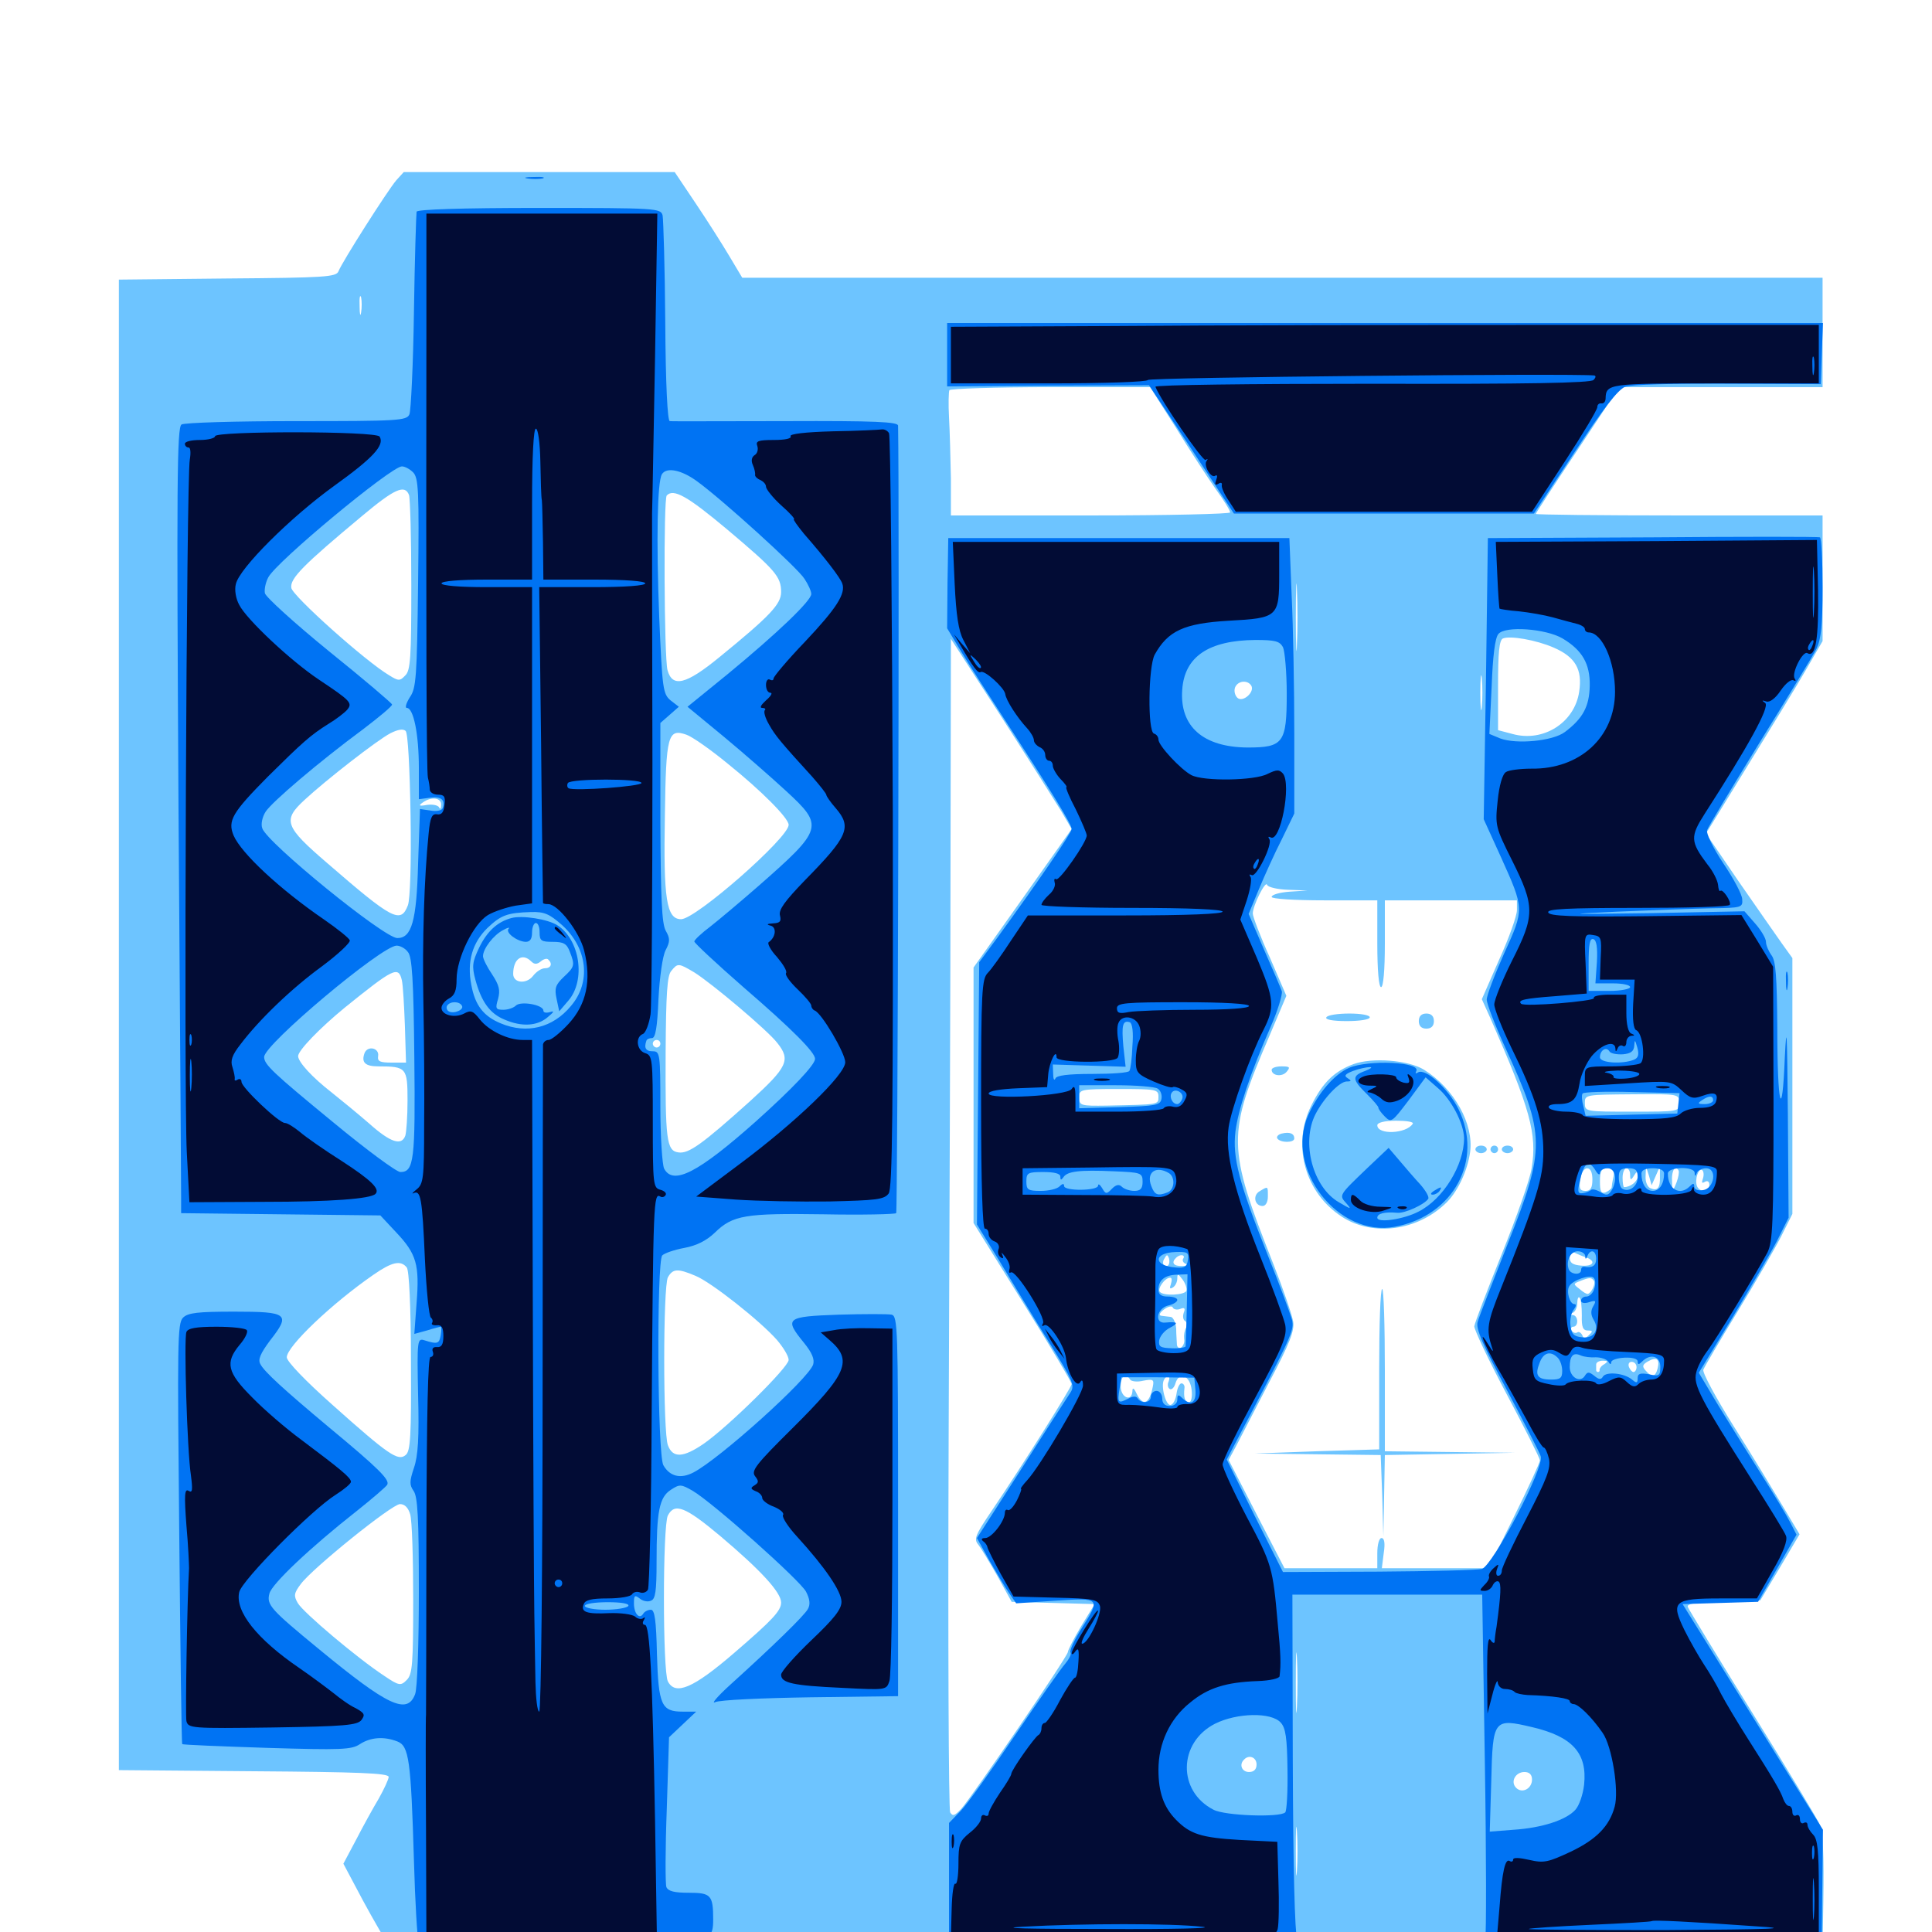 <svg xmlns="http://www.w3.org/2000/svg" viewBox="0 -1000 1000 1000">
	<path fill="#6dc4ff" d="M205.078 -906.641C200.586 -901.367 176.953 -864.258 175.195 -859.57C174.023 -856.641 168.359 -856.25 117.773 -855.859L61.523 -855.273V-469.531V-83.789L131.445 -83.203C185.352 -82.812 201.172 -82.227 201.172 -80.273C201.172 -79.102 198.828 -74.023 196.094 -69.141C193.164 -64.258 187.891 -54.688 184.375 -47.852L177.734 -35.352L187.695 -16.602C193.164 -6.445 200.195 5.664 203.125 9.961L208.594 17.969L575.977 18.555L943.164 18.945L943.75 -15.82C944.141 -39.258 943.555 -52.148 941.992 -55.469C940.82 -58.203 925.195 -84.18 907.227 -113.086C889.258 -141.992 874.219 -166.797 873.633 -168.164C872.852 -169.922 877.539 -170.703 891.797 -171.094L911.133 -171.68L921.289 -188.672L931.445 -205.859L923.047 -219.922C918.359 -227.734 907.031 -246.484 897.656 -261.328C888.281 -276.172 881.055 -289.648 881.641 -291.016C882.227 -292.578 890.039 -305.859 899.219 -320.898C908.398 -335.938 918.555 -353.516 921.875 -359.961L927.734 -371.68V-437.891V-504.102L922.266 -511.719C919.336 -515.82 909.18 -530.469 899.805 -543.945L883.008 -568.555L904.492 -603.516C916.406 -622.852 930.078 -645.117 934.766 -653.32L943.359 -668.164V-700.586V-733.203H869.141C828.32 -733.203 794.922 -733.594 794.922 -733.984C794.922 -734.375 804.688 -749.414 816.602 -767.188L838.086 -799.609H890.82H943.359V-827.93V-856.25H663.867H384.18L377.539 -867.383C373.828 -873.633 366.016 -885.938 359.961 -894.922L349.219 -910.938H279.102H208.984ZM186.914 -838.281C186.523 -835.742 186.133 -837.305 186.133 -841.602C185.938 -845.898 186.328 -847.852 186.914 -846.094C187.305 -844.141 187.305 -840.625 186.914 -838.281ZM608.594 -778.711C615.82 -766.992 625 -752.93 629.102 -747.07C633.398 -741.211 636.719 -735.742 636.719 -734.766C636.719 -733.984 604.297 -733.203 564.453 -733.203H492.188V-752.344C491.992 -762.695 491.602 -776.953 491.211 -783.984C490.82 -790.82 491.016 -797.266 491.406 -798.047C491.992 -798.828 515.625 -799.609 543.945 -799.609H595.312ZM211.719 -743.75C212.305 -741.992 212.891 -721.094 212.891 -697.07C212.891 -659.961 212.5 -652.93 209.766 -650.391C207.031 -647.461 206.25 -647.461 201.562 -650.391C189.258 -657.617 151.367 -691.602 150.781 -695.703C150 -700.586 157.031 -707.617 187.5 -733.008C204.297 -747.07 209.57 -749.414 211.719 -743.75ZM376.367 -725.977C401.367 -704.883 404.297 -701.562 404.297 -693.555C404.297 -687.305 398.633 -681.25 372.266 -659.766C355.078 -645.703 348.047 -643.945 345.508 -653.125C343.75 -659.375 343.359 -741.992 345.117 -743.555C348.633 -747.266 355.859 -743.164 376.367 -725.977ZM684.18 -731.836C685.352 -732.422 684.375 -732.812 681.641 -732.812C678.906 -732.812 677.93 -732.422 679.297 -731.836C680.469 -731.445 682.812 -731.445 684.18 -731.836ZM722.266 -731.836C724.023 -732.422 722.461 -732.812 718.75 -732.812C715.039 -732.812 713.477 -732.422 715.43 -731.836C717.188 -731.445 720.312 -731.445 722.266 -731.836ZM671.289 -666.406C671.094 -658.594 670.703 -664.844 670.703 -680.469C670.703 -696.094 671.094 -702.344 671.289 -694.727C671.68 -686.914 671.68 -674.023 671.289 -666.406ZM804.102 -664.844C815.43 -659.961 819.141 -653.516 817.383 -641.992C815.039 -625.977 798.828 -615.625 782.812 -620.117L775.391 -622.07V-645.312C775.391 -661.914 775.977 -668.75 777.93 -669.531C781.641 -671.094 795.117 -668.75 804.102 -664.844ZM549.219 -580.273L554.688 -570.898L529.297 -534.961L503.906 -499.219V-433.203V-366.992L529.297 -326.172C543.359 -303.711 554.688 -284.57 554.688 -283.594C554.688 -282.031 529.297 -241.602 513.281 -217.969C504.688 -205.273 503.906 -203.32 506.445 -200.391C507.812 -198.633 512.305 -191.211 516.406 -183.984L523.633 -170.898L545.117 -170.312L566.602 -169.727L559.57 -158.203C555.859 -151.953 552.734 -145.898 552.734 -144.922C552.734 -142.773 503.125 -69.922 497.461 -63.672C494.141 -60.156 493.164 -59.766 491.797 -61.914C491.016 -63.477 490.625 -150.391 491.016 -254.883C491.406 -359.57 491.992 -495.508 491.992 -557.227L492.188 -669.336L517.969 -629.492C532.031 -607.617 546.094 -585.352 549.219 -580.273ZM766.992 -634.18C766.602 -630.078 766.211 -633.398 766.211 -641.406C766.211 -649.414 766.602 -652.734 766.992 -648.828C767.383 -644.727 767.383 -638.086 766.992 -634.18ZM647.656 -645.117C649.609 -641.797 643.164 -636.133 640.43 -638.867C639.062 -640.234 638.672 -642.578 639.258 -644.141C640.625 -647.656 645.703 -648.242 647.656 -645.117ZM212.5 -578.125C212.891 -553.32 212.305 -534.57 211.133 -531.445C207.422 -521.68 203.125 -524.023 169.531 -553.125C147.266 -572.266 146.094 -575.391 157.812 -586.133C168.555 -596.094 195.312 -616.992 202.148 -620.508C206.055 -622.461 208.594 -622.852 209.961 -621.68C211.133 -620.508 212.109 -602.539 212.5 -578.125ZM376.953 -604.492C393.945 -590.82 408.203 -576.562 408.203 -573.047C408.203 -566.406 360.156 -524.219 352.539 -524.219C344.922 -524.219 343.359 -534.766 344.141 -577.93C344.727 -619.531 345.703 -623.047 355.273 -619.727C358.203 -618.75 367.969 -611.914 376.953 -604.492ZM228.32 -583.398C228.32 -581.445 227.734 -580.859 227.344 -582.031C226.758 -583.203 224.023 -583.789 221.094 -583.398C216.992 -582.617 216.406 -583.008 218.75 -584.57C223.242 -587.891 228.516 -587.109 228.32 -583.398ZM666.602 -539.453L676.758 -539.062L667.578 -538.477C662.305 -538.086 658.203 -536.914 658.203 -535.742C658.203 -534.766 669.727 -533.984 685.547 -533.984H712.891V-511.523C712.891 -497.852 713.672 -489.062 714.844 -489.062C716.016 -489.062 716.797 -497.852 716.797 -511.523V-533.984H750.977H785.156V-528.906C785.156 -525.977 781.055 -514.453 775.977 -503.32L766.992 -482.812L771.484 -472.852C791.992 -426.172 795.703 -413.086 792.773 -395.312C791.992 -389.844 784.961 -369.922 777.344 -350.977C769.727 -332.031 763.281 -315.234 763.086 -313.477C763.086 -311.719 770.508 -295.898 779.883 -278.32C789.258 -260.742 796.875 -245.508 797.07 -244.141C797.07 -242.969 791.016 -229.883 783.789 -215.234L770.508 -188.281H742.773H715.234L716.211 -196.094C716.992 -201.172 716.602 -203.906 715.039 -203.906C713.867 -203.906 712.891 -200.586 712.891 -196.094V-188.281H688.867H664.844L650.391 -216.211L635.938 -244.336L640.039 -251.953C642.188 -256.055 649.805 -270.898 657.031 -284.766C667.578 -304.688 670.117 -311.328 669.336 -316.016C668.75 -319.336 664.258 -332.617 659.18 -345.508C634.961 -406.836 634.961 -412.305 657.227 -464.258L665.82 -484.57L657.227 -504.492C652.344 -515.234 648.438 -525.586 648.438 -527.148C648.438 -531.25 655.078 -544.531 655.859 -541.992C656.25 -540.82 661.133 -539.648 666.602 -539.453ZM275 -502.344C276.562 -500.781 277.93 -500.781 279.883 -502.344C281.445 -503.711 283.203 -504.102 283.789 -503.32C286.133 -501.172 285.156 -498.828 282.031 -498.828C280.273 -498.828 277.539 -497.07 275.781 -494.727C272.266 -490.43 265.625 -491.211 265.625 -495.898C265.625 -503.711 270.312 -507.031 275 -502.344ZM359.375 -496.68C368.164 -491.211 397.461 -466.602 402.344 -460.156C409.375 -451.367 407.617 -447.656 388.281 -430.078C363.281 -407.617 356.445 -402.734 351.172 -403.516C344.922 -404.297 344.336 -410.156 344.531 -455.469C344.727 -485.352 345.312 -495.117 347.461 -497.461C350.781 -501.562 351.172 -501.562 359.375 -496.68ZM208.008 -492.578C208.594 -490.039 209.18 -479.492 209.57 -469.141L210.156 -450H202.734C196.68 -450 195.312 -450.586 195.703 -453.32C196.484 -457.617 190.234 -458.984 188.672 -454.883C186.914 -450 189.062 -448.047 195.898 -448.047C210.352 -448.047 210.938 -447.266 210.938 -430.469C210.938 -422.07 210.352 -413.867 209.766 -412.109C207.812 -406.836 202.148 -408.594 191.211 -418.359C185.352 -423.438 176.562 -430.664 171.875 -434.375C161.328 -442.578 154.492 -450.195 154.297 -453.32C154.297 -456.25 165.43 -467.773 178.516 -478.516C203.711 -498.828 206.25 -500.195 208.008 -492.578ZM237.695 -478.125C238.477 -478.711 237.305 -479.297 235.156 -479.102C233.008 -479.102 232.422 -478.516 233.984 -477.93C235.352 -477.344 237.109 -477.539 237.695 -478.125ZM341.797 -459.766C341.797 -458.789 341.016 -457.812 339.844 -457.812C338.867 -457.812 337.891 -458.789 337.891 -459.766C337.891 -460.938 338.867 -461.719 339.844 -461.719C341.016 -461.719 341.797 -460.938 341.797 -459.766ZM599.609 -432.422C599.609 -428.125 600.195 -428.32 572.852 -427.734C559.375 -427.539 558.594 -427.734 558.594 -432.031C558.594 -436.133 559.18 -436.328 579.102 -436.328C598.242 -436.328 599.609 -436.133 599.609 -432.422ZM869.141 -429.102C869.141 -424.609 868.945 -424.609 844.727 -424.609C820.703 -424.609 820.312 -424.609 820.312 -429.102C820.312 -433.398 820.703 -433.398 844.727 -433.594C868.945 -433.789 869.141 -433.789 869.141 -429.102ZM824.219 -389.453C824.219 -385.156 823.242 -383.594 820.703 -383.594C817.773 -383.594 817.188 -384.766 817.969 -389.453C818.359 -392.773 819.922 -395.312 821.484 -395.312C823.242 -395.312 824.219 -393.164 824.219 -389.453ZM835.156 -391.016C834.57 -388.477 834.18 -385.938 834.18 -385.352C833.984 -384.57 832.617 -383.594 831.055 -382.812C828.711 -382.031 828.125 -383.398 828.125 -388.477C828.125 -393.945 828.906 -395.312 832.031 -395.312C834.961 -395.312 835.742 -394.336 835.156 -391.016ZM843.75 -391.992C843.75 -389.062 844.141 -388.867 845.703 -391.406C847.266 -393.945 847.656 -393.945 847.656 -391.211C847.656 -388.477 843.945 -385.547 840.625 -385.547C840.234 -385.547 839.844 -387.695 839.844 -390.43C839.844 -393.164 840.82 -395.312 841.797 -395.312C842.969 -395.312 843.75 -393.75 843.75 -391.992ZM857.031 -391.406L859.18 -396.289V-391.211C859.375 -385.156 858.008 -383.398 854.297 -384.961C852.734 -385.547 851.562 -388.281 851.758 -391.211L851.953 -396.289L853.516 -391.406L854.883 -386.523ZM868.945 -392.969C868.945 -391.602 868.164 -388.672 867.188 -386.523C865.82 -383.203 865.43 -383.594 865.43 -389.062C865.234 -392.383 866.211 -395.312 867.188 -395.312C868.359 -395.312 869.141 -394.141 868.945 -392.969ZM881.445 -390.039C880.664 -387.891 880.859 -387.305 882.422 -388.281C883.789 -389.062 884.766 -388.477 884.766 -386.719C884.766 -383.008 879.688 -382.617 878.32 -386.133C877.148 -389.648 879.102 -395.508 881.055 -394.336C881.836 -393.75 882.031 -391.797 881.445 -390.039ZM537.305 -391.016C537.109 -392.188 536.328 -393.359 535.156 -393.359C532.812 -393.359 533.008 -393.555 532.422 -388.281C532.031 -384.766 533.008 -384.375 539.453 -384.375C543.945 -384.57 546.875 -385.547 546.875 -386.914C546.875 -388.281 545.508 -388.867 543.945 -388.281C541.797 -387.305 541.406 -387.891 542.188 -390.234C542.773 -391.992 542.578 -393.359 541.406 -393.359C540.234 -393.359 538.867 -392.188 538.477 -391.016C537.695 -389.062 537.305 -389.062 537.305 -391.016ZM556.641 -392.578C556.641 -392.969 555.859 -393.359 554.688 -393.359C553.711 -393.359 552.734 -392.383 552.734 -391.211C552.734 -390.234 553.711 -389.844 554.688 -390.43C555.859 -391.016 556.641 -391.992 556.641 -392.578ZM566.797 -388.477C566.406 -391.211 565.625 -393.359 565.234 -393.359C564.844 -393.359 564.453 -391.211 564.453 -388.477C564.453 -385.742 565.234 -383.594 566.211 -383.594C566.992 -383.594 567.383 -385.742 566.797 -388.477ZM573.633 -389.062C574.219 -390.43 574.023 -392.188 573.438 -392.773C572.852 -393.555 572.266 -392.383 572.461 -390.234C572.461 -388.086 573.047 -387.5 573.633 -389.062ZM585.938 -392.578C585.938 -392.969 585.156 -393.359 583.984 -393.359C583.008 -393.359 582.031 -392.383 582.031 -391.211C582.031 -390.234 583.008 -389.844 583.984 -390.43C585.156 -391.016 585.938 -391.992 585.938 -392.578ZM601.562 -390.43C603.516 -392.969 603.32 -393.359 600 -393.359C597.07 -393.359 596.094 -392.188 596.289 -389.062C596.289 -386.523 597.266 -383.984 598.438 -383.203C601.172 -381.25 605.469 -383.594 605.469 -387.305C605.469 -390.039 605.078 -390.039 603.516 -387.5C602.539 -385.938 601.172 -385.352 600.391 -386.133C599.609 -386.719 600.195 -388.672 601.562 -390.43ZM874.023 -387.695C875.977 -393.555 874.414 -393.945 871.68 -388.281C870.508 -385.742 870.312 -383.594 871.094 -383.594C872.07 -383.594 873.438 -385.352 874.023 -387.695ZM820.898 -349.219C826.367 -347.266 824.805 -344.336 818.359 -344.922C814.062 -345.312 812.5 -346.289 812.5 -349.023C812.5 -351.172 813.477 -352.148 815.039 -351.562C816.211 -350.977 818.945 -349.805 820.898 -349.219ZM604.688 -345.117C602.734 -343.164 600.977 -346.094 602.734 -348.633C603.906 -350.781 604.297 -350.781 605.078 -348.633C605.469 -347.266 605.273 -345.703 604.688 -345.117ZM612.5 -348.633C611.719 -347.656 612.5 -346.289 613.672 -345.898C615.039 -345.312 614.258 -344.727 611.914 -344.727C607.422 -344.531 606.055 -346.484 608.789 -349.023C610.742 -350.977 613.672 -350.586 612.5 -348.633ZM210.547 -343.945C211.719 -342.578 212.695 -324.219 212.695 -295.508C212.891 -256.836 212.5 -248.828 209.961 -246.875C206.055 -243.555 201.172 -246.875 172.07 -272.852C158.203 -285.156 148.438 -295.312 148.438 -297.461C148.438 -303.125 171.875 -325.391 193.359 -340.234C202.93 -346.875 207.422 -347.852 210.547 -343.945ZM359.961 -339.648C368.164 -336.328 393.555 -316.211 402.148 -306.445C405.469 -302.539 408.203 -298.047 408.203 -296.094C408.203 -292.383 377.148 -261.719 364.258 -252.734C353.711 -245.508 348.242 -245.117 345.703 -251.953C343.164 -258.594 343.164 -333.984 345.703 -338.867C348.242 -343.359 350.781 -343.555 359.961 -339.648ZM614.062 -331.836C613.086 -329.688 602.539 -329.102 600.391 -331.25C598.828 -332.812 602.93 -338.672 605.664 -338.672C606.641 -338.672 606.641 -337.305 606.055 -335.352C605.273 -333.203 605.469 -332.617 607.031 -333.594C608.398 -334.375 609.375 -336.523 609.375 -338.281C609.375 -340.82 609.766 -340.82 612.109 -337.695C613.672 -335.547 614.453 -333.008 614.062 -331.836ZM825 -337.109C825.977 -335.547 823.828 -330.859 821.875 -330.273C821.289 -330.078 819.336 -331.25 817.578 -332.812C814.258 -335.352 814.258 -335.547 817.773 -336.914C822.656 -338.867 823.828 -338.867 825 -337.109ZM818.75 -319.141C818.555 -313.086 819.336 -311.328 821.875 -311.328C824.414 -311.328 824.609 -310.938 822.461 -308.984C820.312 -306.836 819.727 -307.031 818.945 -308.984C818.359 -310.156 817.188 -310.938 816.406 -310.352C815.43 -309.766 814.258 -310.156 813.477 -311.328C812.891 -312.305 813.281 -313.281 814.258 -313.281C817.188 -313.281 816.992 -319.141 814.062 -319.336C812.109 -319.336 812.109 -319.727 814.062 -320.508C815.234 -320.898 816.406 -323.242 816.406 -325.586C816.406 -327.734 816.992 -329.102 817.578 -328.32C818.359 -327.734 818.75 -323.633 818.75 -319.141ZM610.742 -322.461C613.086 -323.438 613.672 -322.852 612.695 -320.508C612.109 -318.75 612.305 -316.797 613.477 -316.211C614.453 -315.43 614.648 -313.867 613.867 -312.695C613.086 -311.328 612.695 -308.984 612.891 -307.031C613.281 -305.273 612.5 -303.32 611.328 -302.539C610.352 -301.953 609.375 -302.539 609.18 -303.906C609.18 -305.273 608.789 -308.984 608.789 -312.305C608.594 -315.43 607.227 -318.164 606.055 -318.359C604.688 -318.555 602.344 -318.75 601.172 -318.945C599.609 -319.141 600.195 -320.508 602.539 -322.266C604.688 -323.828 606.641 -324.219 607.031 -323.242C607.422 -322.266 609.18 -321.875 610.742 -322.461ZM225.977 -308.398C225.977 -311.719 225.391 -311.719 219.727 -309.375C217.578 -308.398 216.797 -307.617 218.164 -307.617C219.336 -307.422 221.68 -307.031 223.242 -306.445C224.805 -305.664 225.977 -306.445 225.977 -308.398ZM858.008 -291.797C856.836 -287.109 854.883 -286.914 851.758 -290.625C849.805 -292.773 850.195 -293.75 852.93 -295.312C857.422 -297.852 859.18 -296.68 858.008 -291.797ZM830.469 -293.945C828.906 -293.164 827.93 -291.797 827.93 -291.016C828.125 -290.43 827.734 -289.844 827.148 -289.844C826.562 -289.844 826.172 -290.234 826.172 -290.82V-293.75C826.172 -294.922 827.734 -295.703 829.688 -295.703C832.227 -295.703 832.422 -295.312 830.469 -293.945ZM847.07 -292.383C847.07 -291.016 846.289 -289.844 845.508 -289.844C844.727 -289.844 843.75 -291.016 843.164 -292.383C842.578 -293.945 843.164 -295.117 844.531 -295.117C845.898 -295.117 847.07 -293.945 847.07 -292.383ZM820.312 -291.797C820.312 -294.141 820.117 -294.141 816.406 -291.797C813.867 -290.234 814.062 -289.844 816.992 -289.844C818.75 -289.844 820.312 -290.82 820.312 -291.797ZM584.961 -285.938C585.547 -284.961 588.672 -284.57 591.797 -285.352C596.875 -286.328 597.461 -285.938 596.68 -282.227C594.922 -273.242 591.602 -271.875 588.281 -278.711C586.914 -281.641 586.133 -282.031 586.133 -279.883C585.742 -274.219 580.078 -276.562 580.078 -282.422C580.078 -287.891 582.617 -289.648 584.961 -285.938ZM604.883 -284.961C604.102 -283.398 604.492 -281.641 605.469 -281.055C606.445 -280.469 607.812 -281.836 608.398 -283.984C610.352 -290.43 616.016 -288.086 616.797 -280.469C617.188 -276.953 616.602 -274.219 615.43 -274.219C613.281 -274.219 612.5 -276.758 613.086 -281.641C613.281 -282.812 612.5 -283.984 611.523 -283.984C610.547 -283.984 609.375 -281.641 608.984 -278.711C608.594 -275.977 607.422 -273.242 606.055 -272.852C603.516 -271.875 600.586 -282.812 602.539 -285.938C604.297 -288.867 606.055 -288.281 604.883 -284.961ZM212.305 -216.211C213.281 -213.086 213.867 -193.359 213.867 -172.266C213.867 -138.672 213.477 -133.398 210.547 -130.469C207.422 -127.344 206.641 -127.344 198.828 -132.617C185.156 -141.602 156.836 -165.43 154.102 -170.312C151.953 -174.023 152.148 -175.391 155.664 -180.078C161.719 -188.281 202.93 -221.484 207.031 -221.484C209.57 -221.484 211.328 -219.531 212.305 -216.211ZM372.656 -205.078C393.945 -187.109 404.297 -175.781 404.297 -170.508C404.297 -166.211 399.609 -161.328 379.883 -144.336C358.789 -126.172 349.609 -122.266 345.703 -129.688C342.969 -134.766 342.969 -210.547 345.703 -215.625C349.219 -222.266 354.688 -220.117 372.656 -205.078ZM320.898 -169.336C323.242 -169.727 320.898 -170.117 315.43 -170.117C310.156 -170.117 308.008 -169.727 311.133 -169.336C314.062 -168.945 318.359 -168.945 320.898 -169.336ZM334.766 -168.945C329.102 -171.094 328.125 -170.898 329.297 -167.969C329.883 -166.406 331.836 -165.625 334.57 -166.406C338.477 -167.383 338.477 -167.578 334.766 -168.945ZM671.289 -116.602C670.898 -109.375 670.703 -114.844 670.703 -128.711C670.703 -142.773 670.898 -148.633 671.289 -141.992C671.68 -135.352 671.68 -123.828 671.289 -116.602ZM650.391 -86.719C650.391 -84.18 649.023 -82.812 646.484 -82.812C642.773 -82.812 641.211 -86.719 643.945 -89.258C646.484 -91.992 650.391 -90.43 650.391 -86.719ZM792.969 -78.906C792.969 -74.219 787.891 -71.484 784.766 -74.609C781.641 -77.734 784.375 -82.812 789.062 -82.812C791.602 -82.812 792.969 -81.445 792.969 -78.906ZM671.289 -31.641C670.898 -25.977 670.703 -30.469 670.703 -41.797C670.703 -53.125 670.898 -57.617 671.289 -52.148C671.68 -46.484 671.68 -37.109 671.289 -31.641ZM686.523 -473.438C685.742 -472.266 689.844 -471.484 697.07 -471.484C703.711 -471.484 708.984 -472.266 708.984 -473.438C708.984 -474.609 704.297 -475.391 698.438 -475.391C692.578 -475.391 687.109 -474.609 686.523 -473.438ZM734.375 -471.484C734.375 -468.945 735.742 -467.578 738.281 -467.578C740.82 -467.578 742.188 -468.945 742.188 -471.484C742.188 -474.023 740.82 -475.391 738.281 -475.391C735.742 -475.391 734.375 -474.023 734.375 -471.484ZM700.586 -449.219C690.625 -445.508 684.57 -439.648 678.711 -427.734C668.945 -408.203 674.805 -384.18 692.969 -371.289C708.594 -359.961 732.031 -362.109 747.656 -376.562C754.102 -382.227 759.57 -393.75 760.938 -403.711C762.891 -418.164 752.734 -436.523 737.109 -446.289C728.906 -451.367 710.156 -452.734 700.586 -449.219ZM731.25 -418.359C727.93 -413.086 712.891 -412.5 712.891 -417.578C712.891 -418.945 716.602 -419.922 722.656 -419.922C727.93 -419.922 731.836 -419.336 731.25 -418.359ZM658.203 -446.289C658.203 -443.164 663.672 -442.383 666.016 -445.312C667.969 -447.656 667.578 -448.047 663.281 -448.047C660.547 -448.047 658.203 -447.266 658.203 -446.289ZM663.477 -413.281C661.719 -412.891 660.547 -411.719 661.133 -410.742C662.695 -408.398 669.922 -408.398 669.922 -410.742C669.922 -413.281 667.578 -414.258 663.477 -413.281ZM763.672 -405.078C763.672 -404.102 765.039 -403.125 766.602 -403.125C768.164 -403.125 769.531 -404.102 769.531 -405.078C769.531 -406.25 768.164 -407.031 766.602 -407.031C765.039 -407.031 763.672 -406.25 763.672 -405.078ZM771.484 -405.078C771.484 -404.102 772.461 -403.125 773.438 -403.125C774.609 -403.125 775.391 -404.102 775.391 -405.078C775.391 -406.25 774.609 -407.031 773.438 -407.031C772.461 -407.031 771.484 -406.25 771.484 -405.078ZM777.344 -405.078C777.344 -404.102 778.711 -403.125 780.273 -403.125C781.836 -403.125 783.203 -404.102 783.203 -405.078C783.203 -406.25 781.836 -407.031 780.273 -407.031C778.711 -407.031 777.344 -406.25 777.344 -405.078ZM651.953 -383.398C648.242 -381.25 649.414 -375.781 653.516 -375.781C655.078 -375.781 656.25 -377.734 656.25 -380.664C656.25 -386.133 656.445 -386.133 651.953 -383.398ZM713.867 -291.406V-249.805L681.641 -248.828L649.414 -247.656L682.031 -247.266L714.648 -246.875L715.43 -225.977L716.016 -204.883L716.406 -225.781L716.797 -246.875L750.586 -247.461L784.18 -248.047L750.586 -248.438L716.797 -248.828V-290.82C716.797 -313.867 716.211 -332.812 715.43 -332.812C714.453 -332.812 713.867 -314.062 713.867 -291.406Z"/>
	<path fill="#0073f3" d="M273.047 -907.617C270.508 -908.008 272.07 -908.398 276.367 -908.398C280.664 -908.594 282.617 -908.203 280.859 -907.617C278.906 -907.227 275.391 -907.227 273.047 -907.617ZM215.625 -890.43C215.43 -889.453 214.648 -866.016 214.258 -838.672C213.867 -811.328 212.695 -787.305 211.914 -785.547C210.547 -782.227 205.859 -782.031 153.516 -782.031C122.266 -782.031 95.508 -781.25 93.945 -780.273C91.602 -778.711 91.406 -750.195 92.383 -583.398C93.164 -476.172 93.75 -384.766 93.75 -380.273V-372.07L145.312 -371.484L196.875 -370.898L205.078 -362.109C215.625 -350.977 217.188 -345.312 215.625 -325.586L214.453 -309.57L220.898 -311.328C224.609 -312.5 227.734 -313.281 228.125 -313.281C228.516 -313.281 228.516 -311.328 228.125 -308.984C227.344 -304.492 226.562 -304.102 219.727 -306.25C216.016 -307.422 215.82 -306.641 216.406 -277.93C216.992 -256.055 216.406 -246.484 214.258 -240.234C211.914 -233.203 211.914 -231.445 214.062 -228.32C216.211 -225.391 216.797 -214.258 216.797 -176.367C216.797 -149.609 216.016 -125.781 214.844 -123.047C210.742 -112.305 200.781 -116.992 165.234 -146.289C140.039 -166.992 137.891 -169.336 139.453 -175.195C140.625 -180.078 160.352 -198.828 184.961 -218.164C192.578 -224.219 199.609 -230.273 200.391 -231.445C201.953 -233.984 196.094 -239.844 169.922 -261.523C147.07 -280.664 136.719 -290.039 134.766 -293.945C133.398 -296.289 134.766 -299.414 139.844 -306.25C150.586 -319.922 149.023 -321.094 121.289 -321.094C102.344 -321.094 97.266 -320.508 94.727 -317.969C91.797 -315.039 91.797 -304.688 92.773 -206.25C93.359 -146.484 93.945 -97.461 94.336 -97.266C94.531 -96.875 114.258 -96.094 138.086 -95.312C176.562 -94.141 182.031 -94.336 186.328 -97.266C191.797 -100.781 198.633 -101.367 205.664 -98.633C211.719 -96.289 212.695 -89.062 214.258 -36.914C214.844 -15.43 216.016 3.32 216.602 4.688C217.773 6.836 230.078 7.227 279.297 7.031C336.328 6.836 340.82 6.641 343.164 3.32C345.312 0.195 346.875 0 354.883 1.367C367.383 3.711 369.141 2.734 369.141 -6.445C369.141 -19.141 367.969 -20.312 356.445 -20.312C349.023 -20.312 345.898 -21.094 344.922 -23.242C344.336 -25 344.336 -42.969 345.117 -63.477L346.289 -100.781L353.32 -107.422L360.352 -114.062H353.32C342.383 -114.062 340.82 -117.383 340.039 -143.75C339.648 -161.328 338.867 -166.797 336.914 -166.797C335.352 -166.797 333.594 -165.82 333.008 -164.844C331.055 -161.523 328.125 -164.648 328.125 -170.117C328.125 -174.219 328.516 -174.609 331.055 -172.656C332.617 -171.289 335.352 -170.703 336.914 -171.484C339.258 -172.266 339.844 -176.367 339.844 -191.602C339.844 -217.773 341.211 -225 347.266 -228.906C351.758 -231.836 352.539 -231.836 358.594 -228.32C369.141 -222.07 414.062 -182.031 417.188 -176.172C419.141 -172.461 419.531 -169.531 418.164 -167.188C416.406 -163.867 400.391 -148.242 377.93 -127.93C371.484 -122.07 367.969 -117.969 370.117 -118.945C372.266 -120.117 394.531 -121.094 419.531 -121.484L464.844 -122.07V-220.312C464.844 -312.305 464.648 -318.75 461.523 -319.531C459.57 -319.922 447.266 -319.922 434.18 -319.531C406.836 -318.555 405.664 -317.773 416.211 -304.883C420.312 -299.805 421.68 -296.484 420.898 -293.75C418.555 -286.328 372.461 -244.922 358.984 -237.891C352.344 -234.375 346.68 -235.742 343.359 -241.602C340.234 -247.07 339.844 -347.07 342.773 -350.195C343.945 -351.367 349.023 -353.125 354.297 -354.102C360.547 -355.273 365.625 -357.812 369.922 -361.914C379.297 -371.094 385.742 -372.07 426.172 -371.484C446.094 -371.094 463.086 -371.484 463.867 -372.07C464.648 -373.047 465.625 -739.844 464.844 -779.688C464.844 -781.641 452.93 -782.227 406.836 -782.031C374.805 -782.031 347.852 -781.836 346.68 -782.031C345.508 -782.031 344.531 -800.781 344.336 -833.398C344.141 -861.523 343.359 -886.328 342.969 -888.477C341.992 -892.188 340.43 -892.383 279.102 -892.383C238.867 -892.383 216.016 -891.602 215.625 -890.43ZM213.867 -755.469C216.602 -752.539 216.992 -746.094 216.406 -698.242C215.82 -649.414 215.43 -643.75 212.109 -639.062C210.156 -635.938 209.57 -633.594 210.547 -633.594C214.062 -633.594 216.797 -619.922 216.797 -602.539V-586.328L222.656 -587.109C228.32 -587.891 230.664 -585.938 229.102 -581.641C228.711 -580.469 225.781 -579.883 222.852 -580.469L217.383 -581.25L216.406 -552.93C215.625 -523.242 213.086 -514.453 205.664 -514.453C198.828 -514.453 138.086 -563.867 135.742 -571.289C134.961 -573.438 135.742 -577.148 137.5 -579.883C140.82 -584.961 164.844 -605.469 188.086 -622.656C196.289 -628.906 203.125 -634.57 202.93 -635.352C202.93 -635.938 188.281 -648.438 170.312 -662.891C152.344 -677.539 137.5 -691.016 137.109 -692.969C136.719 -694.922 137.5 -698.633 138.867 -701.172C143.164 -709.375 202.539 -758.594 208.008 -758.594C209.57 -758.594 212.109 -757.227 213.867 -755.469ZM360.938 -750.781C373.828 -741.406 412.891 -706.055 416.406 -700.391C418.359 -697.461 419.922 -693.945 419.922 -692.578C419.922 -689.062 402.344 -672.266 376.758 -651.172L355.859 -634.18L374.805 -618.555C385.156 -609.961 399.414 -597.461 406.836 -590.625C426.562 -572.461 426.172 -570.898 392.578 -541.406C383.398 -533.398 372.266 -524.023 367.773 -520.508C363.086 -516.992 359.375 -513.477 359.375 -512.695C359.375 -511.914 370.898 -501.172 384.766 -489.062C410.352 -466.992 421.875 -455.273 421.875 -451.953C421.875 -448.828 409.961 -436.328 391.211 -419.531C361.328 -392.969 348.438 -386.328 343.75 -395.117C342.773 -397.266 341.797 -411.523 341.797 -427.344C341.797 -454.492 341.602 -455.859 337.891 -455.859C334.375 -455.859 333.203 -457.422 334.57 -461.328C334.766 -462.109 336.133 -462.695 337.5 -462.695C339.258 -462.695 340.234 -468.359 340.82 -482.812C341.406 -494.336 342.969 -505.273 344.531 -508.203C346.875 -512.695 346.875 -514.258 344.531 -518.359C342.578 -522.07 341.992 -534.766 341.797 -574.609V-625.781L346.484 -629.883L351.367 -634.18L347.07 -637.5C343.164 -640.82 342.773 -643.359 341.211 -680.664C339.648 -720.508 340.234 -750.586 342.578 -754.492C344.922 -758.398 352.734 -756.836 360.938 -750.781ZM291.016 -521.094C304.102 -509.18 306.055 -491.602 295.508 -479.297C286.133 -467.969 272.656 -464.648 259.18 -470.312C250.195 -474.023 245.898 -479.688 243.945 -490.234C241.602 -502.344 244.531 -512.109 252.344 -519.727C259.375 -526.367 262.5 -527.539 274.805 -527.93C281.836 -528.125 284.375 -526.953 291.016 -521.094ZM211.133 -507.227C213.281 -504.883 214.062 -492.773 214.453 -452.734C215.039 -399.414 214.258 -393.359 207.227 -393.359C205.273 -393.359 189.648 -404.883 172.656 -418.945C141.016 -444.922 136.719 -449.023 136.719 -452.93C136.719 -459.375 197.461 -510.352 205.273 -510.547C207.031 -510.547 209.766 -509.18 211.133 -507.227ZM239.062 -479.492C240.43 -477.344 234.766 -475 232.227 -476.562C231.25 -477.148 230.859 -478.516 231.445 -479.492C233.008 -481.836 237.695 -481.836 239.062 -479.492ZM325.195 -168.75C324.609 -167.773 319.141 -166.797 313.281 -166.797C307.422 -166.797 302.734 -167.773 302.734 -168.75C302.734 -169.922 308.008 -170.703 314.648 -170.703C321.875 -170.703 325.977 -169.922 325.195 -168.75ZM264.648 -524.805C257.422 -522.852 252.148 -517.969 248.047 -509.57C244.531 -502.148 244.141 -500 246.094 -492.773C249.219 -481.445 253.516 -475.391 261.133 -472.266C270.117 -468.359 278.125 -468.945 283.398 -473.438C286.719 -476.172 287.109 -476.953 284.766 -476.172C282.812 -475.586 281.25 -475.781 281.25 -476.953C281.25 -479.883 269.531 -482.031 266.992 -479.492C265.82 -478.32 262.891 -477.344 260.547 -477.344C256.641 -477.344 256.25 -477.93 257.812 -483.008C258.984 -487.5 258.398 -490.039 254.688 -495.703C252.148 -499.414 250 -503.711 250 -505.078C250 -508.984 255.469 -516.016 260.352 -518.555C262.695 -519.922 264.062 -520.117 263.281 -519.336C261.328 -517.383 267.578 -512.695 272.07 -512.5C274.414 -512.5 275.391 -514.062 275.391 -517.383C275.391 -520.117 276.367 -522.266 277.344 -522.266C278.516 -522.266 279.297 -520.117 279.297 -517.383C279.297 -513.086 280.078 -512.5 286.133 -512.5C291.797 -512.5 293.359 -511.523 294.922 -507.422C297.656 -500.391 297.461 -499.609 291.797 -494.336C287.5 -490.234 286.914 -488.477 288.086 -483.008L289.453 -476.562L294.141 -482.031C303.32 -492.578 300.195 -513.672 288.477 -521.094C283.594 -524.219 270.312 -526.367 264.648 -524.805ZM490.234 -816.406V-800L542.578 -800.391L594.727 -800.586L616.797 -767.383L638.672 -734.18H716.406H793.945L815.039 -766.016C829.688 -788.281 837.5 -798.438 841.211 -799.805C844.336 -800.977 866.016 -801.562 894.336 -801.367L942.383 -801.172L942.969 -816.992L943.555 -832.812H716.797H490.234ZM633.398 -804.102C639.062 -804.492 633.984 -804.688 622.07 -804.688C610.352 -804.688 605.664 -804.492 611.914 -804.102C618.164 -803.711 627.734 -803.711 633.398 -804.102ZM813.086 -804.102C819.727 -804.492 814.258 -804.688 800.781 -804.688C787.305 -804.688 781.836 -804.492 788.672 -804.102C795.312 -803.711 806.25 -803.711 813.086 -804.102ZM855.273 -721.875L770.117 -721.484L769.141 -648.633L767.969 -575.977L776.758 -556.641C789.062 -529.297 789.062 -529.688 778.516 -506.445C773.633 -495.508 769.531 -484.766 769.531 -482.617C769.531 -480.469 773.828 -469.336 779.102 -457.812C800 -412.305 800 -405.664 780.469 -356.445C772.656 -336.523 765.43 -318.164 764.844 -315.82C763.672 -312.5 767.578 -303.711 779.883 -280.664C788.867 -263.672 796.875 -248.242 797.461 -246.289C799.609 -240.82 772.656 -189.648 766.992 -187.891C764.648 -187.305 740.43 -186.719 713.477 -186.523L664.062 -186.328L649.414 -215.43L634.961 -244.531L639.453 -253.125C669.141 -309.375 669.922 -311.328 668.75 -316.797C667.969 -319.727 662.305 -335.156 655.859 -351.172C641.211 -388.086 637.891 -400.977 639.453 -414.258C640.82 -425.391 647.07 -444.336 657.617 -468.359C661.328 -476.758 663.867 -485.156 663.477 -486.914C662.891 -488.672 658.789 -498.242 654.297 -508.398L646.289 -526.953L651.562 -539.648C654.492 -546.68 659.766 -558.398 663.477 -565.625L669.922 -578.906V-620.508C669.922 -643.555 669.336 -675.586 668.555 -691.797L667.383 -721.484H579.102H490.82L490.43 -698.047L490.234 -674.805L497.656 -662.5C501.758 -655.664 512.109 -639.648 520.508 -626.758C544.922 -589.258 554.688 -573.242 554.688 -570.898C554.688 -568.945 537.5 -543.945 516.797 -515.43L506.836 -501.953L506.25 -433.984L505.664 -366.211L517.578 -346.875C524.023 -336.133 535.352 -317.383 542.969 -305.273C555.273 -285.352 556.445 -283.008 554.102 -279.297C552.539 -276.953 541.016 -259.18 528.516 -239.453L505.664 -203.906L511.914 -192.578C515.43 -186.523 519.922 -178.906 522.07 -175.781L525.977 -170.117L546.289 -171.484C569.727 -173.047 569.727 -172.852 559.766 -157.031C556.055 -151.172 553.516 -145.703 554.102 -144.727C554.688 -143.75 553.32 -141.211 551.367 -138.867C549.219 -136.523 537.5 -119.727 525.195 -101.562C512.891 -83.398 500.391 -65.82 497.07 -62.5L491.211 -56.445V-26.172V3.906L569.336 3.516C612.305 3.32 650.977 3.906 655.273 4.883L663.086 6.641L656.25 7.031C651.367 7.422 650.586 7.812 653.906 8.398C656.25 8.789 658.203 10.156 658.203 11.133C658.203 12.109 660.547 13.086 663.672 13.281C666.602 13.477 656.25 14.258 640.625 14.844L612.305 16.016L643.164 16.406C659.961 16.602 673.828 16.211 673.828 15.234C673.828 14.453 672.656 9.961 671.484 5.078C670.117 -0.586 669.336 -33.594 669.141 -89.062L668.945 -174.609H717.969H767.188L768.555 -87.891C769.336 -40.039 769.336 1.367 768.75 4.297C767.578 8.594 767.773 9.18 769.922 7.617C771.484 6.25 794.336 4.883 833.008 3.906C894.727 2.539 939.453 3.906 939.453 7.422C939.453 8.398 938.672 8.594 937.5 8.008C936.523 7.422 935.547 7.812 935.547 8.789C935.547 9.961 936.523 10.938 937.5 10.938C938.672 10.938 939.453 11.719 939.453 12.695C939.453 13.867 935.352 15.039 930.273 15.43L920.898 16.016L931.836 16.406L942.773 16.797L943.164 -17.969L943.555 -52.93L907.227 -111.328L870.898 -169.727L890.43 -170.312L909.961 -170.898L919.922 -188.281L929.883 -205.664L926.562 -212.109C924.805 -215.625 917.969 -226.953 911.523 -237.109C905.078 -247.266 895.117 -263.281 889.453 -272.461L879.297 -289.453L896.68 -317.969C906.055 -333.594 916.602 -351.562 919.922 -358.008L925.781 -369.727L925.391 -424.023C925 -464.844 924.805 -472.07 923.828 -452.93C922.461 -417.969 919.922 -427.344 919.922 -468.164C919.727 -494.531 919.141 -502.539 916.992 -505.469C915.43 -507.617 914.062 -510.742 914.062 -512.5C914.062 -514.258 911.523 -518.555 908.398 -522.07L902.93 -528.32L853.32 -527.344C810.547 -526.758 808.398 -526.758 836.914 -528.125C855.273 -528.906 877.344 -529.688 886.133 -529.883C901.367 -530.078 902.148 -530.273 901.758 -534.57C901.758 -536.914 897.266 -545.312 891.992 -553.125C886.523 -561.328 883.008 -568.75 883.594 -570.312C884.18 -572.07 896.484 -592.383 910.742 -615.625C925.195 -638.867 938.477 -660.742 940.234 -664.258C942.578 -669.141 943.359 -676.172 943.359 -695.898C943.359 -709.766 942.773 -721.484 941.992 -721.875C941.016 -722.266 902.148 -722.266 855.273 -721.875ZM808.789 -669.531C818.945 -663.477 823.047 -656.445 822.852 -645.117C822.656 -634.375 819.336 -628.125 809.961 -621.094C803.711 -616.406 784.961 -614.648 776.562 -617.773L770.898 -620.117L772.07 -644.531C772.656 -660.352 773.828 -669.922 775.586 -671.875C779.102 -676.172 800.195 -674.609 808.789 -669.531ZM664.062 -665.039C665.039 -662.891 666.016 -651.953 666.016 -640.82C666.016 -615.43 664.258 -613.086 645.703 -613.086C622.656 -613.281 610.547 -624.023 611.914 -642.969C613.086 -660.156 625.586 -668.555 649.805 -668.75C659.961 -668.75 662.305 -668.164 664.062 -665.039ZM589.453 -528.32C594.336 -529.102 589.844 -529.688 576.172 -529.492C556.836 -529.492 556.445 -529.492 568.945 -528.125C576.172 -527.344 585.547 -527.539 589.453 -528.32ZM826.562 -502.148L825.781 -491.016H834.766C839.648 -491.016 843.75 -490.234 843.75 -489.062C843.75 -488.086 838.867 -487.109 833.008 -487.109H822.266V-500.977C822.266 -511.133 822.852 -514.648 824.805 -513.867C826.367 -513.281 826.953 -509.57 826.562 -502.148ZM586.133 -458.594C585.938 -452.344 585.156 -446.484 584.57 -445.703C584.18 -444.727 575.586 -444.141 565.43 -444.141C552.734 -444.141 546.875 -443.359 546.289 -441.797C545.703 -440.43 545.117 -441.406 545.117 -444.141L544.922 -449.023L563.672 -448.438L582.617 -447.852L581.445 -458.398C580.469 -469.336 581.055 -472.07 584.766 -470.898C586.133 -470.312 586.719 -465.625 586.133 -458.594ZM845.898 -451.562C839.844 -449.023 828.125 -449.805 828.125 -452.734C828.125 -456.445 831.445 -458.398 833.008 -455.859C833.594 -454.688 836.914 -454.102 840.039 -454.297C844.141 -454.688 845.703 -455.859 845.898 -458.789C846.094 -462.109 846.289 -461.914 847.461 -457.812C848.438 -454.297 848.047 -452.539 845.898 -451.562ZM599.219 -436.523C600.781 -435.547 601.562 -433.203 601.172 -431.25C600.586 -427.93 598.242 -427.539 579.492 -426.953L558.594 -426.367V-432.422V-438.281H577.734C588.086 -438.281 597.852 -437.5 599.219 -436.523ZM611.914 -431.25C611.328 -429.688 610.156 -428.516 609.375 -428.516C606.836 -428.516 605.078 -432.227 606.445 -434.375C608.203 -437.109 613.086 -434.375 611.914 -431.25ZM868.75 -428.906L868.164 -423.633L844.531 -423.047L820.703 -422.461L819.531 -427.539C818.75 -430.273 818.555 -433.203 819.141 -433.984C819.531 -434.766 831.055 -435.156 844.727 -434.766L869.336 -434.18ZM886.719 -430.469C886.719 -429.492 884.766 -428.516 882.422 -428.516C878.711 -428.516 878.516 -428.906 880.859 -430.469C884.57 -433.008 886.719 -433.008 886.719 -430.469ZM825.977 -393.945C827.148 -391.992 828.125 -391.602 828.125 -392.969C828.125 -394.141 829.883 -395.312 832.031 -395.312C836.328 -395.312 837.305 -388.867 833.984 -383.594C832.422 -381.25 831.445 -381.055 828.32 -383.008C826.367 -384.18 824.023 -384.766 823.438 -383.984C822.656 -383.398 820.898 -382.617 819.141 -382.422C816.797 -382.031 816.406 -383.203 817.578 -388.086C819.727 -398.242 822.266 -400.195 825.977 -393.945ZM591.406 -388.281C591.406 -384.766 590.234 -383.594 587.109 -383.594C584.766 -383.594 581.836 -384.57 580.664 -385.742C579.297 -387.109 577.734 -386.914 575.586 -384.766C572.852 -381.836 572.266 -381.836 570.508 -384.961C569.336 -386.914 568.359 -387.5 568.359 -386.328C568.359 -383.594 550.781 -383.398 550.781 -386.133C550.781 -387.5 550 -387.5 548.438 -385.938C547.07 -384.57 542.773 -383.594 538.672 -383.594C532.031 -383.594 531.25 -384.18 531.25 -388.477C531.25 -392.969 532.031 -393.359 540.039 -393.359C545.703 -393.359 548.828 -392.578 548.828 -391.016C548.828 -389.062 549.219 -389.062 550.391 -390.625C552.344 -393.75 558.594 -394.531 576.367 -393.75C590.625 -393.164 591.406 -392.969 591.406 -388.281ZM605.078 -392.773C608.398 -390.625 608.008 -384.18 604.297 -382.812C599.219 -380.859 597.656 -381.445 595.898 -386.133C593.164 -393.164 598.242 -396.875 605.078 -392.773ZM847.656 -390.625C847.656 -385.938 843.164 -382.617 839.648 -384.766C838.672 -385.352 837.891 -387.891 837.891 -390.625C837.891 -394.336 838.867 -395.312 842.773 -395.312C846.68 -395.312 847.656 -394.336 847.656 -390.625ZM861.328 -392.578C861.328 -387.305 858.984 -383.594 855.469 -383.594C851.953 -383.594 849.609 -387.305 849.609 -392.578C849.609 -394.336 851.758 -395.312 855.469 -395.312C859.18 -395.312 861.328 -394.336 861.328 -392.578ZM877.148 -392.969C877.148 -391.016 877.539 -391.016 878.32 -392.969C878.711 -394.141 881.055 -395.312 883.008 -395.312C889.062 -395.312 887.305 -384.766 881.445 -383.984C878.711 -383.594 876.953 -384.375 876.953 -385.742C876.953 -387.695 876.367 -387.695 874.609 -385.938C869.531 -380.859 863.281 -384.375 863.281 -392.578C863.281 -396.094 876.953 -396.484 877.148 -392.969ZM614.844 -347.852C614.453 -344.336 613.086 -343.555 608.594 -343.945C596.875 -344.727 596.875 -351.562 608.398 -351.953C614.648 -352.148 615.43 -351.758 614.844 -347.852ZM820.508 -350C820.508 -348.047 820.898 -348.047 821.68 -350C823.242 -353.711 826.172 -352.734 826.172 -348.438C826.172 -344.922 824.219 -343.555 819.922 -344.336C818.945 -344.336 818.359 -343.75 818.359 -342.578C818.359 -339.844 812.891 -340.234 811.914 -343.164C810.547 -347.461 812.891 -352.344 816.602 -352.344C818.75 -352.344 820.312 -351.172 820.508 -350ZM614.258 -322.461C614.062 -312.5 613.672 -303.906 613.672 -303.125C613.477 -302.539 610.156 -301.953 606.445 -302.148C600.586 -302.344 599.609 -302.93 600 -306.25C600.391 -308.398 602.734 -311.328 605.469 -312.695C610.352 -315.234 609.57 -316.016 603.125 -315.43C597.461 -314.844 598.633 -322.656 604.492 -324.219C607.227 -324.805 609.375 -326.172 609.375 -327.148C609.375 -328.125 607.227 -328.906 604.492 -328.906C601.172 -328.906 599.609 -329.883 599.609 -332.422C599.609 -337.305 602.734 -340.039 609.18 -340.234L614.648 -340.43ZM825.195 -333.008C824.609 -330.664 822.656 -328.906 821.094 -328.906C819.531 -328.906 818.359 -327.93 818.359 -326.758C818.359 -325.586 820.117 -325.195 822.461 -325.977C825.977 -327.148 826.367 -326.758 824.609 -323.828C823.242 -321.484 823.438 -319.336 824.805 -316.992C828.125 -311.719 825 -307.031 818.945 -307.812C814.648 -308.203 813.281 -309.57 812.891 -313.867C812.5 -316.992 813.281 -320.703 814.648 -322.266C815.82 -323.828 816.016 -325 814.844 -325C812.5 -325 810.547 -331.641 812.305 -334.375C814.258 -337.5 823.047 -340.43 824.805 -338.672C825.781 -337.891 825.977 -335.352 825.195 -333.008ZM806.25 -297.266C807.617 -295.898 808.594 -292.969 808.594 -290.43C808.594 -286.719 807.617 -285.938 802.93 -285.938C795.703 -285.938 794.336 -288.086 796.875 -294.531C798.828 -300 802.539 -300.977 806.25 -297.266ZM825.977 -297.461C828.711 -297.461 831.445 -296.484 832.422 -295.312C833.203 -293.75 833.984 -293.555 833.984 -294.922C833.984 -296.094 837.109 -297.07 840.82 -297.266C844.922 -297.461 847.656 -296.68 847.656 -295.312C847.656 -293.555 848.242 -293.555 850 -295.312C854.297 -299.609 859.375 -298.047 859.375 -292.578C859.375 -287.891 858.789 -287.5 853.516 -288.672C849.023 -289.453 847.656 -289.062 847.656 -286.719C847.656 -283.984 847.07 -283.984 844.727 -285.938C840.82 -289.258 831.445 -290.234 829.688 -287.5C828.711 -285.742 827.539 -285.938 825.195 -287.891C822.461 -290.039 821.68 -290.039 820.312 -287.891C817.969 -283.984 812.5 -287.109 812.5 -292.383C812.5 -298.242 814.258 -300.195 818.164 -298.438C819.922 -297.656 823.438 -297.266 825.977 -297.461ZM618.75 -280.664C619.336 -273.828 616.211 -272.07 611.719 -276.562C609.961 -278.32 609.375 -278.125 609.375 -275.586C609.375 -273.633 607.812 -272.266 605.469 -272.266C602.93 -272.266 601.562 -273.633 601.562 -276.172C601.562 -278.32 600.195 -280.078 598.633 -280.078C597.07 -280.078 595.703 -278.711 595.703 -277.148C595.703 -273.828 590.82 -273.242 588.867 -276.172C588.086 -277.539 586.328 -277.344 583.789 -275.977C578.711 -273.438 578.32 -273.828 579.492 -281.25L580.469 -287.109H599.219L618.164 -286.914ZM662.891 -108.398C665.43 -105.664 666.211 -100.586 666.406 -83.984C666.602 -72.656 666.016 -62.695 665.234 -61.914C662.5 -59.18 633.984 -60.156 628.125 -63.281C609.375 -72.852 609.766 -98.047 628.906 -107.812C640.234 -113.477 658.008 -113.867 662.891 -108.398ZM792.969 -106.055C813.867 -101.172 821.68 -92.578 819.922 -76.172C819.336 -71.094 817.383 -65.43 815.43 -63.281C810.742 -58.008 798.242 -53.906 783.594 -52.93L771.094 -51.953L771.875 -78.125C772.656 -110.156 773.047 -110.742 792.969 -106.055ZM924.414 -491.992C924.414 -487.695 924.805 -486.133 925.195 -488.672C925.586 -491.016 925.586 -494.531 925.195 -496.484C924.609 -498.242 924.219 -496.289 924.414 -491.992ZM698.242 -447.266C690.625 -443.945 682.227 -434.18 677.148 -422.852C664.844 -395.117 692.578 -359.375 722.07 -365.039C752.344 -370.703 767.969 -399.609 754.883 -425.977C749.609 -436.523 737.891 -447.266 733.984 -444.922C732.812 -444.141 732.422 -444.336 733.008 -445.508C735.938 -450.391 708.203 -451.562 698.242 -447.266ZM706.641 -445.703C699.609 -443.164 699.805 -441.211 707.422 -433.789C710.938 -430.273 713.672 -427.148 713.477 -426.562C713.477 -425.977 714.844 -424.023 716.797 -422.07C720.117 -418.75 720.508 -419.141 729.102 -430.469L737.891 -442.383L744.141 -436.914C751.172 -431.055 757.617 -418.555 757.812 -410.938C757.812 -397.07 747.07 -379.297 734.18 -372.852C726.758 -368.945 712.891 -366.797 712.891 -369.727C712.891 -371.875 716.602 -372.852 723.242 -372.266C727.148 -371.875 737.305 -376.562 739.258 -379.492C739.844 -380.469 737.891 -383.789 735.156 -386.914C732.422 -389.844 727.539 -395.508 724.414 -399.219L718.75 -405.859L707.617 -395.312C692.969 -381.25 692.969 -381.445 696.875 -377.148C699.805 -373.828 699.219 -374.023 692.969 -377.734C679.492 -385.547 673.438 -408.594 680.859 -423.242C685.156 -431.641 693.359 -440.234 697.07 -440.234C699.609 -440.234 699.609 -440.625 697.461 -441.992C695.508 -443.164 696.289 -444.141 700.391 -445.703C703.516 -446.875 707.422 -447.656 708.984 -447.656C710.547 -447.656 709.57 -446.875 706.641 -445.703ZM742.188 -383.594C740.43 -382.422 740.234 -381.641 741.602 -381.641C742.773 -381.641 744.531 -382.617 745.117 -383.594C746.68 -385.938 745.898 -385.938 742.188 -383.594ZM250.586 16.211C233.594 16.016 247.07 15.625 280.273 15.625C313.672 15.625 327.539 16.016 311.133 16.211C294.922 16.602 267.578 16.602 250.586 16.211ZM498.633 16.211C494.531 15.82 497.852 15.43 505.859 15.43C513.867 15.43 517.188 15.82 513.281 16.211C509.18 16.602 502.539 16.602 498.633 16.211ZM781.641 16.211C774.414 15.82 780.859 15.625 795.898 15.625C810.938 15.625 816.797 16.016 808.984 16.211C801.172 16.602 788.867 16.602 781.641 16.211Z"/>
	<path fill="#020c35" d="M220.703 -831.445C220.508 -674.023 220.703 -600.977 221.484 -597.461C222.07 -595.312 222.461 -592.383 222.461 -591.211C222.656 -589.844 224.414 -588.672 226.758 -588.672C229.883 -588.672 230.664 -587.695 230.078 -583.398C229.688 -579.492 228.516 -578.125 226.172 -578.516C223.633 -578.906 222.656 -576.953 221.875 -568.75C219.531 -545.312 218.555 -513.477 219.141 -481.25C219.531 -462.5 219.727 -433.594 219.531 -417.188C219.531 -390.234 219.141 -387.109 215.625 -384.375C213.672 -382.812 212.891 -381.836 214.062 -382.422C217.773 -384.18 218.555 -379.883 219.922 -348.438C220.703 -332.227 222.07 -318.555 223.047 -317.969C223.828 -317.383 224.219 -316.211 223.633 -315.234C223.047 -314.453 224.219 -313.867 226.172 -314.062C228.711 -314.258 229.492 -312.695 229.492 -308.398C229.492 -304.102 228.516 -302.539 226.172 -302.734C224.219 -302.93 223.438 -301.953 224.023 -300.391C224.609 -298.828 224.023 -297.656 222.852 -297.656C221.484 -297.656 220.898 -269.727 220.703 -205.664C220.703 -155.273 220.508 -113.281 220.508 -112.5C220.312 -111.719 220.312 -84.961 220.508 -53.125L220.703 5.078H280.469H340.039L339.062 -57.031C337.695 -133.008 336.328 -158.984 333.789 -158.984C332.617 -158.984 332.422 -160.156 333.203 -161.328C333.984 -162.695 333.984 -163.281 333.008 -162.5C332.227 -161.719 330.078 -161.914 328.711 -163.281C327.148 -164.453 321.289 -165.234 315.43 -165.039C303.516 -164.453 300.391 -165.625 302.148 -169.727C302.93 -171.875 306.25 -172.656 314.453 -172.656C320.898 -172.656 326.562 -173.633 327.148 -174.805C327.93 -175.977 329.688 -176.367 331.25 -175.781C332.617 -175.195 334.57 -175.781 335.352 -177.148C336.133 -178.516 337.109 -219.531 337.305 -268.359C338.086 -378.32 338.281 -382.812 341.797 -380.664C342.773 -380.078 343.945 -380.469 344.531 -381.445C345.117 -382.422 343.945 -383.594 341.797 -384.18C338.086 -385.156 337.891 -386.914 337.891 -419.336C337.891 -451.953 337.695 -453.711 333.984 -454.883C329.492 -456.25 328.711 -463.281 332.812 -464.844C334.18 -465.43 335.938 -469.922 336.719 -475C337.305 -480.078 337.695 -538.672 337.695 -605.273C337.5 -671.875 337.5 -729.883 337.5 -734.18C337.695 -738.477 338.281 -775.195 339.062 -815.82L340.234 -889.453H280.469H220.703ZM279.688 -761.133C279.883 -751.562 280.078 -742.578 280.469 -741.016C280.664 -739.453 280.859 -729.492 281.055 -719.141L281.25 -700H307.617C323.828 -700 333.984 -699.219 333.984 -698.047C333.984 -696.875 323.633 -696.094 306.641 -696.094H279.102L280.078 -614.648C280.469 -569.727 281.055 -532.812 281.055 -532.617C281.25 -532.227 282.422 -532.031 283.789 -532.031C288.867 -532.031 300 -517.578 302.344 -508.008C306.25 -492.578 303.516 -480.078 294.336 -470.117C290.039 -465.43 285.352 -461.719 283.984 -461.719C282.422 -461.719 281.25 -460.547 281.055 -459.375C281.055 -458.008 280.859 -379.688 280.859 -285.352C280.859 -188.477 280.078 -114.062 279.102 -114.062C278.125 -114.062 277.344 -120.898 277.148 -129.297C276.953 -137.5 276.758 -153.516 276.562 -164.844C276.367 -176.172 275.977 -247.461 275.781 -323.633L275.391 -461.719H270.508C262.891 -461.719 253.125 -466.406 248.438 -472.266C244.922 -476.758 243.75 -477.344 240.234 -475.391C235.352 -472.852 228.516 -474.609 228.516 -478.32C228.516 -479.883 230.273 -482.031 232.422 -483.203C235.352 -484.766 236.328 -487.305 236.328 -493.164C236.328 -503.906 244.922 -521.68 252.539 -526.367C255.859 -528.32 262.5 -530.469 266.992 -531.25L275.391 -532.422V-614.258V-696.094H251.953C237.695 -696.094 228.516 -696.875 228.516 -698.047C228.516 -699.219 237.695 -700 251.953 -700H275.391V-739.062C275.391 -763.867 276.172 -778.125 277.344 -778.125C278.516 -778.125 279.492 -770.898 279.688 -761.133ZM332.031 -594.727C332.031 -592.969 297.07 -590.43 294.336 -591.992C293.555 -592.383 293.359 -593.75 293.945 -594.727C295.508 -597.07 332.031 -597.07 332.031 -594.727ZM291.016 -180.469C291.016 -179.492 290.234 -178.516 289.062 -178.516C288.086 -178.516 287.109 -179.492 287.109 -180.469C287.109 -181.641 288.086 -182.422 289.062 -182.422C290.234 -182.422 291.016 -181.641 291.016 -180.469ZM287.109 -519.531C287.109 -519.141 288.672 -517.578 290.625 -516.211C293.555 -513.672 293.75 -513.867 291.211 -516.992C288.672 -520.117 287.109 -521.094 287.109 -519.531ZM576.758 -831.25L492.188 -830.859V-816.211V-801.562H542.773C572.07 -801.562 593.75 -802.344 594.141 -803.32C594.531 -804.688 813.672 -806.836 825.195 -805.664C826.172 -805.469 825.977 -804.492 824.805 -803.32C823.242 -801.758 790.625 -801.172 709.961 -801.367C646.484 -801.367 597.656 -800.781 598.047 -799.805C600.781 -792.773 622.461 -761.133 624.023 -761.914C625 -762.695 625.391 -762.5 624.609 -761.523C622.656 -759.375 626.758 -752.344 628.906 -753.711C630.078 -754.492 630.273 -753.516 629.492 -751.562C628.711 -749.219 628.906 -748.633 630.664 -749.609C631.836 -750.391 632.617 -750.195 632.422 -749.023C632.031 -748.047 633.594 -744.336 635.742 -741.211L639.648 -735.156H716.406H792.969L809.961 -761.133C819.141 -775.195 826.758 -787.891 826.758 -789.258C826.758 -790.625 827.734 -791.406 828.906 -791.211C830.078 -791.016 831.055 -792.188 831.055 -793.75C831.25 -801.367 832.617 -801.562 887.891 -801.562H941.406V-816.797V-831.836H801.172C724.219 -831.836 623.047 -831.641 576.758 -831.25ZM938.867 -807.031C938.477 -804.492 938.086 -806.055 938.086 -810.352C937.891 -814.648 938.281 -816.602 938.867 -814.844C939.258 -812.891 939.258 -809.375 938.867 -807.031ZM519.531 -804.688C507.812 -806.25 494.141 -806.25 494.141 -805.078C494.141 -804.102 500.977 -803.711 509.375 -803.711C517.578 -803.906 522.266 -804.297 519.531 -804.688ZM843.164 -804.297C843.945 -804.883 842.773 -805.469 840.625 -805.273C838.477 -805.273 837.891 -804.688 839.453 -804.102C840.82 -803.516 842.578 -803.711 843.164 -804.297ZM875.586 -804.102C880.078 -804.492 875.977 -804.688 866.211 -804.688C856.641 -804.688 852.93 -804.492 858.008 -804.102C863.086 -803.711 871.094 -803.711 875.586 -804.102ZM900 -804.102C901.758 -804.688 899.805 -805.078 895.508 -804.883C891.211 -804.883 889.648 -804.492 892.188 -804.102C894.531 -803.711 898.047 -803.711 900 -804.102ZM932.227 -804.102C933.398 -804.688 932.031 -805.078 928.711 -805.078C925.586 -805.078 924.414 -804.688 926.367 -804.102C928.125 -803.711 930.859 -803.711 932.227 -804.102ZM431.055 -776.758C416.797 -776.367 408.594 -775.391 409.18 -774.219C409.961 -773.047 406.445 -772.266 400.586 -772.266C392.383 -772.266 391.016 -771.68 391.992 -769.141C392.578 -767.383 391.992 -765.234 390.625 -764.453C389.062 -763.477 388.672 -761.523 389.648 -759.375C390.625 -757.227 391.016 -754.883 390.82 -754.102C390.82 -753.32 391.992 -752.148 393.555 -751.562C395.117 -750.781 396.484 -749.414 396.484 -748.047C396.484 -746.875 400 -742.383 404.297 -738.477C408.789 -734.57 411.719 -731.25 410.938 -731.25C410.352 -731.25 412.695 -727.93 416.211 -723.633C427.148 -711.133 434.766 -701.172 435.938 -698.047C437.891 -692.773 433.008 -685.156 416.602 -667.773C407.617 -658.398 400.391 -649.805 400.391 -648.828C400.391 -647.852 399.609 -647.656 398.438 -648.242C397.461 -648.828 396.484 -647.656 396.484 -645.508C396.484 -643.164 397.461 -641.406 398.828 -641.406C400 -641.406 399.023 -639.648 396.484 -637.5C393.945 -635.156 392.969 -633.594 394.531 -633.594C395.898 -633.594 396.484 -633.008 395.898 -632.422C395.117 -631.641 396.094 -628.32 398.047 -625C401.172 -619.336 404.297 -615.625 420.508 -597.852C424.414 -593.359 427.734 -589.258 427.734 -588.477C427.734 -587.891 429.883 -584.766 432.617 -581.641C441.016 -571.875 439.062 -567.188 416.602 -544.336C406.25 -533.594 402.93 -529.102 403.711 -526.172C404.492 -523.047 403.711 -522.266 400.195 -522.07C397.07 -521.875 396.484 -521.484 398.828 -520.898C402.148 -520.117 401.562 -514.844 397.852 -512.305C397.07 -511.719 398.828 -508.203 402.148 -504.688C405.273 -500.977 407.617 -497.266 406.836 -496.289C406.25 -495.312 408.984 -491.602 412.891 -487.891C416.797 -484.18 419.922 -480.469 419.922 -479.492C419.922 -478.516 420.703 -477.344 421.68 -476.953C425.195 -475.781 437.5 -454.883 437.5 -450.195C437.5 -443.75 411.914 -419.141 382.812 -397.461L360.352 -380.664L380.859 -379.102C392.188 -378.32 413.867 -377.93 429.297 -378.125C453.516 -378.711 457.617 -379.102 459.961 -382.227C461.914 -384.961 462.305 -422.656 462.109 -579.492C461.719 -686.133 460.938 -774.609 460.156 -775.781C459.375 -777.148 457.617 -777.93 456.445 -777.734C455.078 -777.539 443.75 -776.953 431.055 -776.758ZM111.328 -774.219C111.328 -773.242 107.812 -772.266 103.516 -772.266C99.219 -772.266 95.703 -771.484 95.703 -770.312C95.703 -769.336 96.484 -768.359 97.656 -768.359C98.633 -768.359 98.828 -765.625 98.242 -762.109C96.484 -753.125 95.117 -435.156 96.68 -403.711L98.047 -377.734L136.523 -377.93C171.484 -377.93 191.797 -379.492 194.336 -382.031C196.875 -384.57 191.992 -389.258 176.953 -399.023C167.969 -404.688 158.203 -411.523 155.273 -414.062C152.148 -416.602 148.828 -418.75 147.461 -418.75C144.336 -418.75 125 -437.109 125 -440.039C125 -441.406 124.023 -441.797 123.047 -441.211C121.875 -440.43 121.289 -440.625 121.484 -441.602C121.68 -442.383 121.094 -445.117 120.312 -447.656C119.141 -450.977 120.117 -453.906 124.414 -459.375C133.984 -472.07 150.781 -488.281 166.602 -499.805C175 -506.055 181.445 -512.109 181.055 -513.281C180.664 -514.453 174.805 -519.141 167.773 -524.023C144.922 -539.648 124.805 -558.398 120.898 -567.578C117.773 -575.195 120.117 -579.297 138.672 -598.047C156.641 -615.82 160.742 -619.531 170.117 -625.391C174.023 -627.734 178.32 -631.055 179.688 -632.617C182.617 -636.133 181.445 -637.305 165.039 -648.242C150.391 -658.008 127.539 -679.492 123.828 -686.914C122.07 -690.039 121.289 -694.727 122.07 -697.656C123.828 -705.859 150.391 -732.227 172.852 -748.438C192.969 -762.891 199.219 -769.531 196.484 -774.023C194.727 -776.953 111.328 -776.953 111.328 -774.219ZM99.023 -459.375C98.438 -458.008 98.047 -458.984 98.047 -461.719C98.047 -464.453 98.438 -465.43 99.023 -464.258C99.414 -462.891 99.414 -460.547 99.023 -459.375ZM99.023 -436.914C98.633 -432.812 98.242 -435.742 98.242 -443.164C98.242 -450.781 98.633 -453.906 99.023 -450.586C99.414 -447.07 99.414 -440.82 99.023 -436.914ZM857.227 -719.922L774.219 -719.531L775 -702.344C775.391 -692.969 775.977 -685.156 776.172 -684.961C776.367 -684.766 780.859 -683.984 786.133 -683.594C791.602 -683.008 799.414 -681.641 803.711 -680.469C808.008 -679.297 813.477 -677.734 816.016 -677.148C818.359 -676.562 820.312 -675.391 820.312 -674.414C820.312 -673.438 821.289 -672.656 822.266 -672.656C829.297 -672.656 835.938 -657.617 835.938 -641.992C835.938 -618.555 817.773 -601.758 792.578 -602.148C786.914 -602.148 780.859 -601.367 779.492 -600.391C777.734 -599.414 775.977 -593.555 775.195 -585.547C773.828 -572.656 774.023 -571.875 782.617 -554.688C794.531 -530.859 794.531 -526.172 782.617 -502.734C777.539 -492.578 773.438 -482.422 773.438 -480.078C773.438 -477.93 777.344 -467.969 782.227 -457.812C794.922 -432.031 798.828 -419.141 798.828 -403.906C798.828 -390.43 795.312 -379.102 777.148 -333.789C769.727 -315.43 769.141 -311.914 772.266 -302.539C773.242 -300 772.656 -300.195 770.703 -303.516C764.453 -313.867 767.969 -304.492 775 -292.188C779.297 -284.961 785.938 -272.656 790.234 -265.039C794.336 -257.227 798.242 -250.781 799.023 -250.781C799.805 -250.781 800.977 -248.047 801.758 -244.922C802.734 -240.039 800.781 -234.766 790.234 -214.453C783.203 -200.977 777.344 -188.672 777.344 -187.109C777.344 -185.547 776.562 -184.375 775.391 -184.375C774.414 -184.375 774.219 -185.938 774.805 -187.695C775.977 -190.625 775.781 -190.82 773.047 -188.281C771.289 -186.719 770.312 -184.766 770.703 -183.984C771.094 -183.398 770.117 -181.25 768.359 -179.688C765.625 -176.758 765.625 -176.562 768.555 -176.562C770.117 -176.562 772.07 -177.93 772.656 -179.492C773.438 -181.055 774.609 -181.836 775.586 -181.445C777.148 -180.469 776.953 -175.391 774.609 -158.008C774.023 -154.883 773.633 -151.367 773.633 -150.195C773.438 -149.219 772.461 -149.609 771.484 -151.172C770.117 -153.125 769.727 -147.461 769.727 -133.594L769.922 -113.086L772.461 -122.852C773.828 -128.32 775.195 -131.055 775.195 -129.297C775.391 -127.344 776.953 -125.781 778.906 -125.781C780.859 -125.781 783.203 -125.195 783.984 -124.219C784.766 -123.438 787.891 -122.852 790.625 -122.656C804.102 -122.266 812.5 -120.898 812.5 -119.531C812.5 -118.75 813.477 -117.969 814.453 -117.969C816.992 -117.969 823.828 -111.328 829.492 -103.125C834.375 -96.289 838.086 -73.047 835.742 -64.844C833.008 -54.688 826.172 -47.852 813.086 -41.602C801.367 -36.133 799.219 -35.547 791.602 -37.305C786.523 -38.477 783.203 -38.672 783.203 -37.5C783.203 -36.523 782.422 -36.133 781.445 -36.719C779.102 -38.281 777.539 -31.641 776.172 -13.086L774.805 2.734H858.203L941.406 2.539V-22.461C941.406 -41.992 940.82 -48.047 938.477 -50.391C936.914 -51.953 935.547 -54.297 935.547 -55.469C935.547 -56.641 934.766 -57.031 933.594 -56.445C932.617 -55.859 931.641 -56.641 931.641 -58.398C931.641 -60.156 930.859 -60.938 929.688 -60.352C928.711 -59.766 927.734 -60.547 927.734 -62.109C927.734 -63.867 926.953 -65.234 925.977 -65.234C925 -65.234 923.828 -66.797 923.047 -68.75C921.68 -72.852 917.773 -79.492 905.078 -99.414C899.609 -108.008 893.164 -118.75 890.82 -123.242C888.672 -127.734 884.57 -134.57 881.836 -138.672C879.297 -142.578 874.805 -150.391 871.875 -156.25C864.648 -171.094 866.211 -172.656 890.43 -172.656H909.375L917.578 -187.109C923.047 -196.484 925.391 -202.734 924.414 -205.078C923.828 -206.836 915.43 -220.508 906.055 -235.156C880.078 -275.977 876.367 -283.203 877.93 -289.453C878.516 -292.383 881.25 -297.461 883.594 -300.586C888.477 -307.031 909.57 -341.797 914.844 -351.758C917.578 -357.422 917.969 -366.602 917.969 -428.906L917.773 -499.609L909.57 -513.086L901.367 -526.367L851.758 -525.781C813.281 -525.391 801.953 -525.781 801.367 -527.734C800.586 -529.492 810.742 -530.078 847.461 -530.078C873.242 -530.078 894.727 -530.664 895.312 -531.641C896.289 -533.203 891.602 -540.234 890.43 -538.867C889.844 -538.477 889.453 -539.844 889.258 -541.992C889.062 -544.141 886.719 -549.023 883.789 -552.539C874.805 -564.453 874.805 -566.992 882.422 -578.906C904.688 -613.477 916.211 -634.18 913.672 -636.133C911.719 -637.5 911.914 -637.695 914.258 -636.914C916.016 -636.328 918.945 -638.477 921.68 -642.578C924.219 -646.289 927.148 -648.633 928.32 -647.852C929.492 -647.266 929.688 -647.656 928.906 -648.828C927.148 -651.562 933.203 -663.477 935.547 -661.914C939.844 -659.375 941.406 -669.727 941.016 -694.531L940.43 -720.508ZM841.406 -716.211C843.164 -716.797 841.211 -717.188 836.914 -716.992C832.617 -716.992 831.055 -716.602 833.594 -716.211C835.938 -715.82 839.453 -715.82 841.406 -716.211ZM938.867 -683.008C938.477 -676.758 938.281 -681.445 938.281 -693.164C938.281 -705.078 938.477 -710.156 938.867 -704.492C939.258 -698.828 939.258 -689.258 938.867 -683.008ZM938.086 -665.82C937.5 -664.062 936.523 -663.086 936.133 -663.672C935.547 -664.258 935.742 -665.43 936.523 -666.602C938.281 -669.727 939.453 -669.141 938.086 -665.82ZM809.18 -532.617C810.352 -533.203 809.375 -533.594 806.641 -533.594C803.906 -533.594 802.93 -533.203 804.297 -532.617C805.469 -532.227 807.812 -532.227 809.18 -532.617ZM820.898 -532.617C822.07 -533.203 821.094 -533.594 818.359 -533.594C815.625 -533.594 814.648 -533.203 816.016 -532.617C817.188 -532.227 819.531 -532.227 820.898 -532.617ZM828.516 -504.297L828.125 -492.969H837.109H846.094L845.312 -480.273C844.922 -472.266 845.508 -467.383 846.875 -466.797C850.195 -465.625 851.953 -451.367 849.023 -449.609C847.656 -448.828 840.82 -448.047 833.594 -448.047C820.703 -448.047 820.312 -447.852 820.312 -442.969V-437.891L842.578 -439.258C864.648 -440.625 865.039 -440.625 870.312 -435.742C874.805 -431.445 876.367 -431.055 881.25 -432.812C887.695 -435.156 889.648 -433.984 888.086 -429.492C887.305 -427.539 884.375 -426.562 879.883 -426.562C875.977 -426.562 871.484 -425.195 869.922 -423.633C867.578 -421.289 861.719 -420.703 843.75 -420.703C830.469 -420.703 820.117 -421.484 819.336 -422.656C818.75 -423.828 814.648 -424.609 810.547 -424.609C806.445 -424.609 802.344 -425.586 801.758 -426.562C800.977 -427.734 802.93 -428.516 806.055 -428.516C813.867 -428.516 816.211 -430.664 817.578 -439.258C818.164 -443.555 821.094 -449.805 823.828 -453.32C829.102 -459.57 835.742 -461.719 836.133 -457.422C836.133 -455.469 836.523 -455.469 837.305 -457.422C837.695 -458.594 839.062 -459.375 840.039 -458.594C841.016 -458.008 841.797 -458.984 841.797 -460.547C841.797 -462.305 842.969 -463.672 844.336 -463.867C846.289 -463.867 846.289 -464.258 844.336 -465.039C842.773 -465.625 841.797 -469.727 841.797 -475.586V-485.156H832.812C827.93 -485.156 824.414 -484.375 825 -483.398C825.977 -481.836 788.867 -478.711 787.305 -480.469C785.352 -482.422 789.258 -483.203 804.883 -484.375L821.289 -485.742L820.703 -501.172C819.922 -516.406 820.117 -516.797 824.609 -516.016C828.711 -515.43 829.102 -514.648 828.516 -504.297ZM848.438 -444.336C849.023 -443.359 846.094 -442.188 841.992 -441.797C837.695 -441.406 834.766 -441.797 835.156 -442.578C835.547 -443.164 833.984 -444.336 831.641 -444.727C829.102 -445.117 831.641 -445.703 837.305 -445.898C842.773 -445.898 847.852 -445.312 848.438 -444.336ZM888.672 -393.75C888.672 -385.742 886.133 -381.641 881.641 -381.641C879.102 -381.641 876.953 -382.812 876.758 -384.18C876.758 -386.133 876.367 -386.133 875.586 -384.18C874.414 -380.859 849.609 -380.664 849.609 -383.789C849.609 -385.352 848.633 -385.352 846.68 -383.594C845.117 -382.227 841.992 -381.641 839.844 -382.227C837.695 -382.812 835.352 -382.422 834.766 -381.445C834.18 -380.469 830.469 -380.078 826.562 -380.469C822.656 -381.055 818.164 -381.445 816.797 -381.445C814.844 -381.641 814.453 -383.398 815.43 -388.086C816.211 -391.406 817.578 -395.312 818.359 -396.289C819.336 -397.461 833.008 -398.047 854.297 -397.656C885.156 -397.07 888.672 -396.68 888.672 -393.75ZM827.344 -332.812C827.734 -310.352 826.367 -305.469 819.727 -305.469C811.719 -305.469 810.547 -308.789 810.547 -332.422V-354.492L818.945 -353.906L827.148 -353.32ZM842.383 -300.195C859.18 -299.414 861.328 -299.023 861.328 -295.703C861.328 -289.258 858.984 -285.938 854.688 -285.938C852.344 -285.938 849.414 -284.961 848.047 -283.594C846.289 -281.836 844.922 -282.031 842.188 -284.57C838.867 -287.695 837.891 -287.695 832.812 -285.156C829.688 -283.398 826.758 -283.008 826.172 -283.984C824.805 -286.133 812.109 -285.742 810.352 -283.398C809.766 -282.617 805.859 -282.617 801.562 -283.594C794.727 -284.961 793.945 -285.742 793.359 -291.406C792.773 -296.484 793.555 -298.047 797.852 -300C801.953 -301.758 803.906 -301.758 807.031 -299.805C810.547 -297.656 811.328 -297.656 813.086 -300.586C814.258 -302.93 816.016 -303.516 819.141 -302.344C821.289 -301.562 831.836 -300.586 842.383 -300.195ZM938.867 -38.477C938.281 -36.523 937.891 -37.695 937.891 -40.82C937.891 -44.141 938.281 -45.508 938.867 -44.336C939.258 -42.969 939.258 -40.234 938.867 -38.477ZM938.867 -8.008C938.477 -3.516 938.281 -7.812 938.281 -17.383C938.281 -27.148 938.477 -30.664 938.867 -25.586C939.258 -20.508 939.258 -12.5 938.867 -8.008ZM909.18 -2.93C928.125 -1.758 918.945 -1.367 861.523 -0.977C822.461 -0.977 790.82 -1.172 791.211 -1.562C791.602 -1.953 806.055 -2.93 823.242 -3.711C840.43 -4.492 854.688 -5.273 855.078 -5.664C855.859 -6.25 873.633 -5.469 909.18 -2.93ZM858.008 -436.914C856.055 -437.5 857.227 -437.891 860.352 -437.891C863.672 -437.891 865.039 -437.5 863.867 -436.914C862.5 -436.523 859.766 -436.523 858.008 -436.914ZM494.141 -697.656C494.922 -681.641 496.094 -673.633 498.633 -668.75L502.148 -661.914L497.852 -666.797L493.75 -671.68L496.875 -666.406C503.516 -654.883 506.25 -651.172 507.617 -652.148C509.57 -653.32 519.727 -644.141 520.312 -640.82C520.703 -637.5 526.562 -628.516 531.641 -623.047C533.594 -620.898 535.156 -618.164 535.156 -616.797C535.156 -615.625 536.523 -614.062 538.086 -613.281C539.648 -612.695 541.016 -610.938 541.016 -609.18C541.016 -607.617 541.992 -606.25 542.969 -606.25C544.141 -606.25 544.922 -605.078 544.922 -603.711C544.922 -602.344 546.68 -599.219 548.828 -596.875C551.172 -594.531 552.539 -592.578 551.953 -592.578C551.367 -592.578 553.516 -587.305 556.836 -581.055C559.961 -574.609 562.5 -568.555 562.5 -567.578C562.5 -564.062 548.242 -543.75 546.68 -544.922C545.703 -545.508 545.508 -544.727 545.898 -543.164C546.484 -541.797 545.312 -538.867 542.969 -536.914C540.82 -534.961 539.062 -532.617 539.062 -531.641C539.062 -530.859 560.156 -530.078 585.938 -530.078C615.82 -530.078 632.812 -529.297 632.812 -528.125C632.812 -526.953 614.648 -526.172 582.422 -526.172H532.031L523.242 -513.086C518.555 -505.859 513.086 -498.242 511.328 -496.484C508.203 -493.359 507.812 -487.305 507.812 -428.516C507.812 -386.914 508.594 -364.062 509.766 -364.062C510.938 -364.062 511.719 -362.891 511.719 -361.328C511.719 -359.766 513.086 -358.008 514.844 -357.422C516.602 -356.836 517.578 -354.883 516.797 -353.32C516.211 -351.758 516.797 -350 517.969 -349.219C519.336 -348.242 519.531 -348.828 518.75 -350.586C517.969 -352.148 518.75 -351.562 520.312 -349.414C522.07 -347.266 523.047 -344.531 522.461 -342.969C522.07 -341.602 522.266 -340.82 523.242 -341.406C525.781 -342.969 541.602 -317.773 539.844 -315.039C539.062 -313.672 539.258 -313.281 540.625 -314.062C542.969 -315.43 550.977 -303.516 551.758 -297.07C552.539 -289.453 557.031 -281.641 558.984 -284.375C559.961 -286.133 560.547 -285.742 560.547 -282.812C560.547 -278.516 538.477 -241.211 531.641 -233.789C529.297 -231.25 527.93 -229.297 528.516 -229.297C528.906 -229.297 527.93 -226.562 526.367 -223.438C524.609 -220.117 522.656 -217.969 521.68 -218.359C520.898 -218.945 520.117 -218.359 520.117 -216.992C520.117 -212.695 513.281 -203.906 509.961 -203.906C508.203 -203.906 507.617 -203.32 508.789 -202.344C509.961 -201.562 510.938 -200.195 511.133 -199.023C511.328 -198.047 514.453 -191.797 517.969 -185.352L524.609 -173.633L546.289 -173.047C566.016 -172.656 568.164 -172.07 569.336 -168.75C570.508 -164.844 563.281 -149.219 560.156 -149.219C559.18 -149.219 560.742 -152.734 563.477 -157.031C566.211 -161.328 568.359 -165.43 568.359 -166.211C568.164 -168.555 554.688 -146.68 554.688 -144.336C554.688 -143.359 555.664 -143.75 556.641 -145.312C558.203 -147.461 558.594 -146.094 558.203 -140.039C558.008 -135.352 557.227 -131.641 556.445 -131.641C555.664 -131.641 552.148 -126.367 548.633 -119.922C545.312 -113.477 541.602 -108.203 540.82 -108.203C539.844 -108.203 539.062 -107.031 539.062 -105.469C539.062 -103.906 538.281 -102.344 537.5 -101.953C535.742 -101.172 523.438 -83.789 523.438 -81.836C523.438 -81.055 520.898 -76.758 517.578 -72.07C514.453 -67.383 511.719 -62.5 511.719 -61.328C511.719 -60.156 510.938 -59.766 509.766 -60.352C508.789 -60.938 507.812 -60.352 507.812 -58.789C507.812 -57.227 505.273 -53.906 501.953 -51.367C496.68 -47.07 496.094 -45.508 496.094 -35.352C496.094 -29.102 495.312 -24.414 494.531 -25C493.555 -25.586 492.773 -19.531 492.578 -11.914L492.188 2.344H576.172C659.375 2.344 660.352 2.344 661.328 -1.562C661.914 -3.906 662.109 -14.844 661.719 -26.172L661.133 -46.68L641.602 -47.656C621.875 -48.828 616.016 -50.586 608.594 -58.203C602.344 -64.648 599.609 -72.266 599.609 -83.984C599.609 -97.656 605.469 -110.352 616.016 -118.75C625.195 -126.367 634.57 -129.297 650.977 -129.883C657.227 -130.078 662.305 -131.25 662.305 -132.422C663.086 -138.672 662.891 -143.945 661.328 -159.961C658.789 -188.672 658.398 -190.234 645.312 -214.844C638.477 -227.93 632.812 -240.234 632.812 -241.992C632.812 -243.945 640.43 -259.375 649.609 -276.367C664.258 -303.516 666.211 -308.398 665.234 -314.258C664.453 -317.773 658.594 -333.984 652.148 -350C638.867 -383.398 633.984 -403.32 635.938 -416.602C637.305 -425.977 647.07 -453.516 653.906 -466.797C659.961 -478.711 659.57 -482.812 650.586 -504.102L641.992 -524.023L645.312 -533.984C647.07 -539.453 648.047 -544.922 647.266 -546.094C646.484 -547.266 646.68 -547.656 647.852 -547.07C650.195 -545.508 658.789 -562.891 657.031 -565.625C656.25 -566.797 656.445 -567.188 657.617 -566.602C662.695 -563.477 668.555 -593.945 664.062 -599.609C662.109 -601.758 660.938 -601.758 656.055 -599.414C649.414 -595.898 622.852 -595.508 616.602 -598.828C611.133 -601.758 599.609 -614.062 599.609 -617.188C599.609 -618.555 598.633 -619.922 597.266 -620.312C593.945 -621.484 594.336 -654.883 597.656 -661.133C604.492 -673.438 612.695 -677.344 635.938 -678.711C661.523 -680.078 662.109 -680.664 662.109 -702.734V-719.531H577.734H493.164ZM503.32 -716.406C504.102 -716.992 502.93 -717.578 500.781 -717.383C498.633 -717.383 498.047 -716.797 499.609 -716.211C500.977 -715.625 502.734 -715.82 503.32 -716.406ZM566.016 -716.211C571.094 -716.602 566.797 -716.797 556.641 -716.797C546.484 -716.797 542.188 -716.602 547.461 -716.211C552.539 -715.82 560.742 -715.82 566.016 -716.211ZM507.617 -654.297C507.031 -653.711 505.469 -655.273 504.102 -657.617C501.562 -661.719 501.758 -661.719 505.078 -658.594C507.031 -656.641 508.203 -654.688 507.617 -654.297ZM650.977 -552.539C650.391 -550.781 649.414 -549.805 649.023 -550.391C648.438 -550.977 648.633 -552.148 649.414 -553.32C651.172 -556.445 652.344 -555.859 650.977 -552.539ZM646.484 -479.297C646.484 -478.125 635.742 -477.344 618.359 -477.344C602.93 -477.344 587.5 -476.758 584.18 -476.172C579.492 -475.195 578.125 -475.586 578.125 -478.125C578.125 -480.859 582.031 -481.25 612.305 -481.25C633.789 -481.25 646.484 -480.469 646.484 -479.297ZM589.648 -469.141C590.625 -466.602 590.625 -463.281 589.648 -461.328C588.672 -459.57 587.891 -454.883 587.891 -451.172C587.891 -444.922 588.672 -443.945 597.07 -440.234C601.953 -438.086 606.445 -436.719 607.031 -437.305C607.422 -437.695 609.57 -437.305 611.523 -436.133C614.648 -434.57 614.844 -433.398 613.086 -430.273C611.719 -427.539 609.766 -426.562 607.227 -427.148C605.273 -427.734 602.93 -427.344 602.344 -426.367C601.758 -425.391 591.211 -424.609 578.906 -424.609H556.641V-432.031C556.641 -437.305 556.055 -438.477 554.688 -436.328C552.539 -432.812 511.719 -430.664 511.719 -433.984C511.719 -435.352 517.773 -436.328 526.953 -436.719L541.992 -437.305L542.578 -444.141C543.164 -450.195 546.875 -457.812 546.875 -452.734C546.875 -449.805 576.758 -449.609 578.516 -452.539C579.297 -453.906 579.492 -457.812 578.906 -461.133C578.125 -464.648 578.125 -468.945 578.906 -470.508C580.664 -475 587.695 -474.023 589.648 -469.141ZM608.203 -392.383C610.938 -385.156 605.078 -378.906 596.68 -380.664C594.531 -381.055 578.516 -381.445 561.133 -381.445L529.297 -381.641V-388.477V-395.312L565.039 -395.703C603.906 -396.289 606.641 -396.094 608.203 -392.383ZM614.453 -353.516C616.797 -352.539 618.164 -309.766 616.016 -303.125C615.234 -300.586 613.086 -299.609 607.422 -299.609C603.32 -299.609 599.219 -300.586 598.633 -301.562C597.852 -302.734 597.461 -311.328 597.852 -320.703C598.047 -330.078 598.047 -340.82 598.047 -344.531C598.047 -348.242 598.828 -352.344 599.805 -353.516C601.562 -355.664 608.203 -355.664 614.453 -353.516ZM619.141 -285.742C622.852 -278.906 620.898 -273.242 614.844 -273.242C611.719 -273.438 609.375 -272.656 609.375 -271.68C609.375 -270.898 605.273 -270.703 600.195 -271.484C594.922 -272.266 587.891 -272.852 584.57 -272.852C578.32 -272.656 578.125 -273.047 578.125 -280.859V-289.062L597.656 -289.453C615.43 -289.844 617.188 -289.453 619.141 -285.742ZM622.07 -2.734C629.883 -1.953 608.203 -1.367 571.289 -1.562C532.227 -1.562 515.625 -1.953 529.297 -2.734C561.328 -4.492 606.055 -4.492 622.07 -2.734ZM566.992 -440.82C565.039 -441.406 566.602 -441.797 570.312 -441.797C574.023 -441.797 575.586 -441.406 573.828 -440.82C571.875 -440.43 568.75 -440.43 566.992 -440.82ZM705.664 -442.773C701.172 -441.016 702.93 -438.281 708.594 -438.086C713.281 -438.086 713.477 -437.891 709.961 -436.328C707.617 -435.352 707.227 -434.57 708.789 -434.57C710.352 -434.375 713.086 -433.008 714.844 -431.445C717.383 -429.102 719.336 -428.906 723.242 -430.273C729.883 -432.812 733.789 -439.844 730.273 -442.969C728.516 -444.531 728.125 -444.336 729.102 -441.992C729.883 -439.453 729.297 -439.062 726.367 -439.648C724.414 -440.234 722.656 -441.406 722.656 -442.383C722.656 -444.141 709.766 -444.531 705.664 -442.773ZM699.219 -378.906C699.219 -374.609 709.766 -371.094 716.211 -373.438C721.68 -375.195 721.68 -375.195 714.453 -375.391C710.352 -375.391 705.664 -376.758 704.102 -378.516C700.195 -382.422 699.219 -382.422 699.219 -378.906ZM724.219 -374.414C722.656 -375 723.242 -375.586 725.391 -375.586C727.539 -375.781 728.711 -375.195 727.93 -374.609C727.344 -374.023 725.586 -373.828 724.219 -374.414ZM96.484 -310.547C95.117 -307.031 96.875 -248.828 98.828 -236.328C99.805 -228.711 99.609 -227.148 97.656 -228.32C95.508 -229.688 95.312 -226.172 96.484 -210.547C97.461 -200 97.852 -189.844 97.852 -188.281C96.875 -172.266 95.898 -112.109 96.484 -109.18C97.461 -105.469 98.828 -105.273 141.016 -105.859C178.711 -106.445 184.961 -107.031 187.109 -109.766C189.062 -112.5 188.672 -113.281 184.18 -115.82C181.055 -117.188 175.977 -120.898 172.656 -123.633C169.141 -126.367 161.328 -132.227 155.078 -136.523C133.008 -151.562 121.484 -166.016 123.828 -175.977C125.391 -182.227 161.328 -218.555 173.828 -226.367C178.125 -229.102 181.641 -232.031 181.641 -233.008C181.641 -235.156 176.367 -239.453 156.055 -254.688C148.047 -260.547 136.523 -270.508 130.469 -276.758C117.578 -289.648 116.406 -294.727 124.023 -303.906C126.758 -307.031 128.516 -310.547 127.734 -311.523C127.148 -312.5 120.117 -313.281 112.109 -313.281C101.367 -313.281 97.266 -312.5 96.484 -310.547ZM431.641 -311.523L424.805 -310.352L429.297 -306.445C441.602 -295.898 438.672 -289.062 410.156 -260.742C391.211 -241.992 388.672 -238.672 390.82 -235.938C392.773 -233.398 392.773 -232.617 390.625 -231.25C388.281 -229.883 388.477 -229.297 391.211 -228.125C392.969 -227.539 394.531 -225.977 394.531 -224.609C394.531 -223.438 397.266 -221.289 400.586 -220.117C403.906 -218.75 406.055 -216.797 405.273 -215.82C404.688 -214.648 408.008 -209.57 412.695 -204.492C426.953 -188.867 435.547 -176.367 435.547 -170.898C435.547 -166.992 431.641 -162.109 419.922 -150.977C411.328 -142.773 404.297 -134.766 404.297 -133.203C404.297 -128.906 410.156 -127.539 435.938 -126.367C458.789 -125.195 458.789 -125.195 460.352 -129.883C461.328 -132.422 461.914 -174.609 461.914 -223.438V-312.305L450.195 -312.5C443.75 -312.695 435.352 -312.305 431.641 -311.523ZM542.773 -308.398C543.75 -306.25 546.094 -302.734 547.852 -300.586L550.977 -296.68L549.023 -300.586C548.047 -302.734 545.703 -306.25 543.945 -308.398L540.82 -312.305ZM492.578 -46.68C492.578 -43.555 492.969 -42.383 493.555 -44.336C493.945 -46.094 493.945 -48.828 493.555 -50.195C492.969 -51.367 492.578 -50 492.578 -46.68Z"/>
</svg>